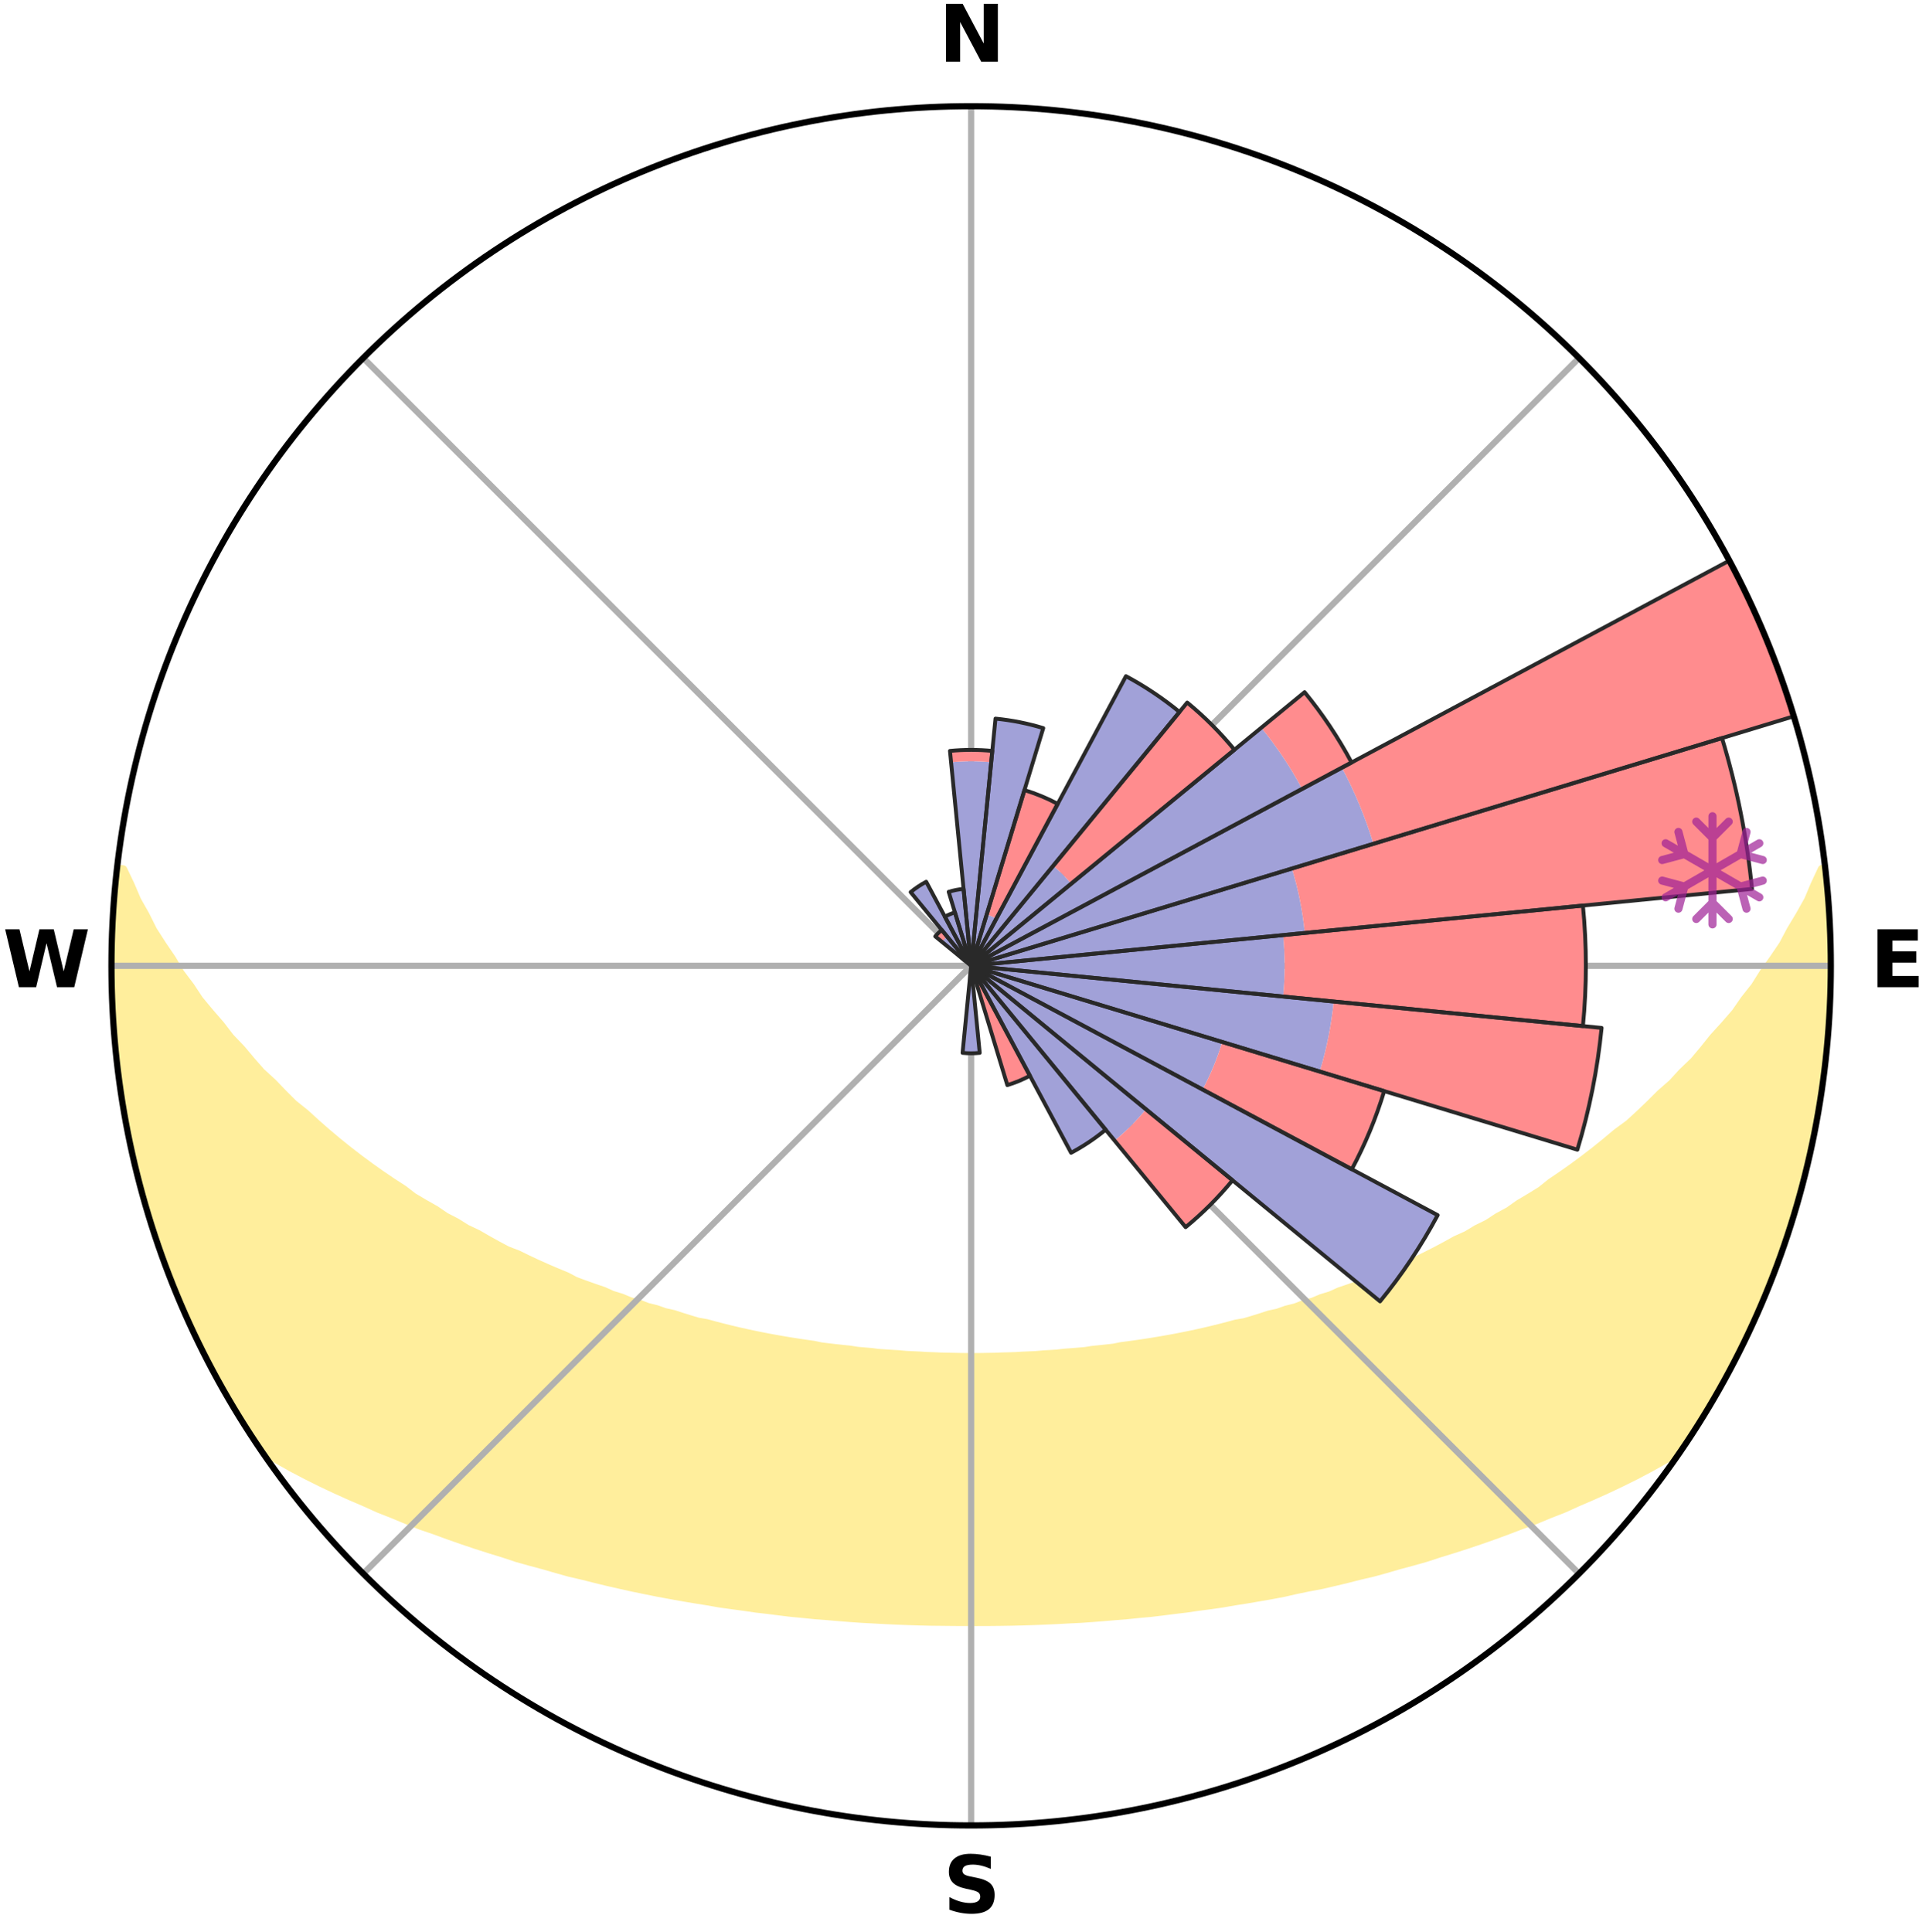 <?xml version="1.0" encoding="utf-8" standalone="no"?>
<!DOCTYPE svg PUBLIC "-//W3C//DTD SVG 1.1//EN"
  "http://www.w3.org/Graphics/SVG/1.1/DTD/svg11.dtd">
<svg xmlns:xlink="http://www.w3.org/1999/xlink" width="248.41pt" height="249.158pt" viewBox="0 0 248.41 249.158" xmlns="http://www.w3.org/2000/svg" version="1.1">
 <title>Ski Rose for Saint-Hilaire-du-Touvet</title>
 <defs>
  <style type="text/css">*{stroke-linejoin: round; stroke-linecap: butt}</style>
 </defs>
 <g id="figure_1">
  <g id="patch_1">
   <path d="M 0 249.158 
L 248.41 249.158 
L 248.41 0 
L 0 0 
z
" style="fill: #ffffff"/>
  </g>
  <g id="axes_1">
   <g id="patch_2">
    <path d="M 236.135 124.579 
C 236.135 110.018 233.267 95.599 227.695 82.147 
C 222.122 68.695 213.955 56.471 203.659 46.175 
C 193.363 35.879 181.139 27.711 167.687 22.139 
C 154.235 16.567 139.815 13.699 125.255 13.699 
C 110.694 13.699 96.275 16.567 82.823 22.139 
C 69.371 27.711 57.147 35.879 46.851 46.175 
C 36.555 56.471 28.387 68.695 22.815 82.147 
C 17.243 95.599 14.375 110.018 14.375 124.579 
C 14.375 139.14 17.243 153.559 22.815 167.011 
C 28.387 180.463 36.555 192.687 46.851 202.983 
C 57.147 213.279 69.371 221.447 82.823 227.019 
C 96.275 232.591 110.694 235.459 125.255 235.459 
C 139.815 235.459 154.235 232.591 167.687 227.019 
C 181.139 221.447 193.363 213.279 203.659 202.983 
C 213.955 192.687 222.122 180.463 227.695 167.011 
C 233.267 153.559 236.135 139.14 236.135 124.579 
M 125.255 124.579 
C 125.255 124.579 125.255 124.579 125.255 124.579 
C 125.255 124.579 125.255 124.579 125.255 124.579 
C 125.255 124.579 125.255 124.579 125.255 124.579 
C 125.255 124.579 125.255 124.579 125.255 124.579 
C 125.255 124.579 125.255 124.579 125.255 124.579 
C 125.255 124.579 125.255 124.579 125.255 124.579 
C 125.255 124.579 125.255 124.579 125.255 124.579 
C 125.255 124.579 125.255 124.579 125.255 124.579 
C 125.255 124.579 125.255 124.579 125.255 124.579 
C 125.255 124.579 125.255 124.579 125.255 124.579 
C 125.255 124.579 125.255 124.579 125.255 124.579 
C 125.255 124.579 125.255 124.579 125.255 124.579 
C 125.255 124.579 125.255 124.579 125.255 124.579 
C 125.255 124.579 125.255 124.579 125.255 124.579 
C 125.255 124.579 125.255 124.579 125.255 124.579 
C 125.255 124.579 125.255 124.579 125.255 124.579 
z
" style="fill: #ffffff"/>
   </g>
   <g id="PolyCollection_1">
    <defs>
     <path id="m4cad05fdf5" d="M 235.339 -137.122 
L 234.97 -137.08 
L 234.023 -135.052 
L 233.19 -133.074 
L 232.091 -131.113 
L 230.935 -129.193 
L 229.944 -127.32 
L 228.7 -125.482 
L 227.419 -123.687 
L 226.317 -121.933 
L 224.969 -120.225 
L 223.807 -118.551 
L 222.402 -116.933 
L 220.972 -115.363 
L 219.731 -113.815 
L 218.468 -112.307 
L 216.971 -110.872 
L 215.666 -109.449 
L 214.134 -108.106 
L 212.795 -106.769 
L 211.439 -105.472 
L 210.069 -104.217 
L 208.483 -103.055 
L 207.09 -101.884 
L 205.686 -100.754 
L 204.273 -99.665 
L 202.852 -98.615 
L 201.424 -97.606 
L 199.992 -96.636 
L 198.742 -95.632 
L 197.3 -94.737 
L 195.857 -93.88 
L 194.592 -92.98 
L 193.146 -92.197 
L 191.876 -91.363 
L 190.432 -90.65 
L 189.16 -89.882 
L 187.722 -89.237 
L 186.452 -88.531 
L 185.182 -87.855 
L 183.914 -87.209 
L 182.649 -86.591 
L 181.24 -86.102 
L 179.985 -85.54 
L 178.874 -84.903 
L 177.626 -84.393 
L 176.384 -83.909 
L 175.149 -83.45 
L 173.921 -83.014 
L 172.701 -82.602 
L 171.607 -82.105 
L 170.401 -81.737 
L 169.315 -81.281 
L 168.125 -80.954 
L 167.048 -80.539 
L 165.875 -80.25 
L 164.809 -79.871 
L 163.656 -79.618 
L 162.601 -79.274 
L 161.552 -78.948 
L 160.507 -78.637 
L 159.392 -78.446 
L 158.361 -78.166 
L 157.337 -77.9 
L 156.318 -77.648 
L 155.305 -77.41 
L 154.298 -77.185 
L 153.297 -76.973 
L 152.303 -76.772 
L 151.315 -76.583 
L 150.333 -76.405 
L 149.357 -76.237 
L 148.388 -76.079 
L 147.425 -75.93 
L 146.469 -75.791 
L 145.518 -75.659 
L 144.573 -75.536 
L 143.661 -75.35 
L 142.725 -75.244 
L 141.795 -75.145 
L 140.871 -75.052 
L 139.968 -74.907 
L 139.052 -74.829 
L 138.14 -74.756 
L 137.233 -74.688 
L 136.339 -74.58 
L 135.439 -74.525 
L 134.541 -74.473 
L 133.653 -74.391 
L 132.762 -74.35 
L 131.872 -74.313 
L 130.988 -74.256 
L 130.103 -74.229 
L 129.219 -74.205 
L 128.338 -74.171 
L 127.456 -74.156 
L 126.576 -74.139 
L 125.695 -74.134 
L 124.815 -74.134 
L 123.934 -74.142 
L 123.054 -74.161 
L 122.172 -74.178 
L 121.29 -74.198 
L 120.408 -74.24 
L 119.523 -74.269 
L 118.639 -74.328 
L 117.751 -74.367 
L 116.859 -74.41 
L 115.972 -74.494 
L 115.076 -74.547 
L 114.176 -74.605 
L 113.272 -74.667 
L 112.377 -74.785 
L 111.466 -74.86 
L 110.551 -74.94 
L 109.65 -75.086 
L 108.726 -75.181 
L 107.798 -75.282 
L 106.864 -75.39 
L 105.924 -75.504 
L 105.009 -75.702 
L 104.06 -75.835 
L 103.105 -75.976 
L 102.144 -76.126 
L 101.177 -76.285 
L 100.203 -76.455 
L 99.223 -76.634 
L 98.237 -76.825 
L 97.244 -77.026 
L 96.245 -77.24 
L 95.241 -77.466 
L 94.23 -77.705 
L 93.213 -77.958 
L 92.19 -78.224 
L 91.162 -78.505 
L 90.049 -78.698 
L 89.006 -79.008 
L 87.959 -79.335 
L 86.907 -79.679 
L 85.756 -79.934 
L 84.692 -80.312 
L 83.522 -80.602 
L 82.447 -81.018 
L 81.26 -81.345 
L 80.175 -81.8 
L 78.972 -82.169 
L 77.88 -82.666 
L 76.663 -83.078 
L 75.438 -83.513 
L 74.205 -83.973 
L 73.101 -84.56 
L 71.859 -85.068 
L 70.612 -85.603 
L 69.36 -86.163 
L 68.103 -86.751 
L 66.844 -87.367 
L 65.425 -87.915 
L 64.158 -88.59 
L 62.89 -89.295 
L 61.622 -90.029 
L 60.186 -90.706 
L 58.918 -91.504 
L 57.477 -92.251 
L 56.212 -93.115 
L 54.771 -93.932 
L 53.331 -94.787 
L 52.078 -95.754 
L 50.644 -96.683 
L 49.214 -97.652 
L 47.79 -98.66 
L 46.371 -99.707 
L 44.961 -100.795 
L 43.56 -101.923 
L 42.169 -103.092 
L 40.79 -104.301 
L 39.424 -105.551 
L 37.865 -106.799 
L 36.528 -108.135 
L 35.208 -109.51 
L 33.696 -110.896 
L 32.414 -112.356 
L 31.154 -113.858 
L 29.703 -115.378 
L 28.489 -116.963 
L 27.088 -118.575 
L 25.713 -120.233 
L 24.582 -121.943 
L 23.268 -123.689 
L 22.202 -125.478 
L 20.958 -127.31 
L 19.756 -129.185 
L 18.808 -131.09 
L 17.704 -133.044 
L 16.863 -135.016 
L 15.9 -137.038 
L 15.106 -137.129 
L 15.106 -137.129 
L 14.982 -135.197 
L 14.76 -133.275 
L 14.702 -131.341 
L 14.492 -129.415 
L 14.499 -127.479 
L 14.41 -125.546 
L 14.482 -123.612 
L 14.459 -121.678 
L 14.537 -119.745 
L 14.703 -117.817 
L 14.777 -115.884 
L 15.006 -113.963 
L 15.146 -112.034 
L 15.371 -110.113 
L 15.689 -108.204 
L 15.925 -106.283 
L 16.234 -104.373 
L 16.711 -102.496 
L 17.043 -100.589 
L 17.439 -98.695 
L 17.936 -96.825 
L 18.462 -94.963 
L 19.018 -93.11 
L 19.51 -91.238 
L 20.126 -89.404 
L 20.773 -87.58 
L 21.45 -85.768 
L 22.156 -83.967 
L 22.821 -82.149 
L 23.589 -80.374 
L 24.39 -78.612 
L 25.223 -76.866 
L 26.025 -75.105 
L 26.928 -73.393 
L 27.849 -71.692 
L 28.79 -70.002 
L 29.748 -68.321 
L 30.716 -66.645 
L 31.764 -65.019 
L 32.801 -63.385 
L 34.036 -61.886 
L 35.845 -60.804 
L 37.677 -59.775 
L 39.532 -58.802 
L 41.394 -57.873 
L 43.265 -56.992 
L 45.133 -56.148 
L 47.002 -55.347 
L 48.808 -54.529 
L 50.666 -53.797 
L 52.465 -53.049 
L 54.259 -52.333 
L 56.1 -51.706 
L 57.881 -51.053 
L 59.654 -50.431 
L 61.42 -49.838 
L 63.178 -49.274 
L 64.927 -48.737 
L 66.625 -48.171 
L 68.357 -47.686 
L 70.079 -47.225 
L 71.757 -46.74 
L 73.425 -46.273 
L 75.119 -45.882 
L 76.774 -45.465 
L 78.418 -45.065 
L 80.057 -44.691 
L 81.684 -44.332 
L 83.307 -43.998 
L 84.918 -43.676 
L 86.524 -43.379 
L 88.119 -43.092 
L 89.709 -42.828 
L 91.287 -42.574 
L 92.844 -42.3 
L 94.411 -42.084 
L 95.967 -41.874 
L 97.506 -41.648 
L 99.052 -41.473 
L 100.579 -41.276 
L 102.102 -41.094 
L 103.627 -40.95 
L 105.14 -40.795 
L 106.655 -40.681 
L 108.159 -40.551 
L 109.659 -40.433 
L 111.156 -40.329 
L 112.652 -40.25 
L 114.142 -40.168 
L 115.629 -40.097 
L 117.115 -40.039 
L 118.598 -39.992 
L 120.079 -39.956 
L 121.559 -39.941 
L 123.038 -39.925 
L 124.516 -39.918 
L 125.994 -39.917 
L 127.472 -39.921 
L 128.95 -39.936 
L 130.43 -39.959 
L 131.912 -39.995 
L 133.395 -40.042 
L 134.88 -40.101 
L 136.367 -40.171 
L 137.858 -40.253 
L 139.354 -40.324 
L 140.851 -40.429 
L 142.352 -40.546 
L 143.856 -40.676 
L 145.369 -40.797 
L 146.882 -40.953 
L 148.409 -41.089 
L 149.932 -41.271 
L 151.46 -41.467 
L 153.003 -41.65 
L 154.542 -41.876 
L 156.101 -42.078 
L 157.665 -42.302 
L 159.222 -42.576 
L 160.803 -42.823 
L 162.39 -43.094 
L 163.988 -43.373 
L 165.591 -43.677 
L 167.18 -44.041 
L 168.802 -44.375 
L 170.456 -44.686 
L 172.092 -45.066 
L 173.739 -45.46 
L 175.39 -45.883 
L 177.084 -46.274 
L 178.756 -46.734 
L 180.431 -47.225 
L 182.153 -47.686 
L 183.885 -48.171 
L 185.587 -48.731 
L 187.336 -49.269 
L 189.094 -49.833 
L 190.86 -50.426 
L 192.633 -51.048 
L 194.414 -51.701 
L 196.201 -52.384 
L 198.045 -53.048 
L 199.844 -53.797 
L 201.707 -54.524 
L 203.512 -55.343 
L 205.378 -56.148 
L 207.25 -56.987 
L 209.116 -57.873 
L 210.983 -58.798 
L 212.833 -59.775 
L 214.67 -60.8 
L 216.474 -61.886 
L 217.708 -63.385 
L 218.765 -65.006 
L 219.75 -66.673 
L 220.77 -68.316 
L 221.715 -70.005 
L 222.681 -71.681 
L 223.53 -73.42 
L 224.42 -75.137 
L 225.258 -76.88 
L 226.047 -78.646 
L 226.907 -80.379 
L 227.585 -82.193 
L 228.371 -83.961 
L 229.11 -85.749 
L 229.729 -87.583 
L 230.365 -89.41 
L 230.955 -91.252 
L 231.499 -93.108 
L 232.102 -94.948 
L 232.561 -96.828 
L 233.032 -98.704 
L 233.396 -100.605 
L 233.894 -102.476 
L 234.172 -104.393 
L 234.587 -106.283 
L 234.781 -108.21 
L 235.083 -110.12 
L 235.381 -112.032 
L 235.613 -113.953 
L 235.678 -115.889 
L 235.861 -117.814 
L 235.985 -119.744 
L 236.096 -121.677 
L 235.986 -123.613 
L 236.026 -125.546 
L 236.012 -127.479 
L 235.984 -129.414 
L 235.922 -131.348 
L 235.644 -133.267 
L 235.519 -135.196 
L 235.339 -137.122 
z
" style="stroke: #ffee9c"/>
    </defs>
    <g clip-path="url(#pac11ecb164)">
     <use xlink:href="#m4cad05fdf5" x="0" y="249.158" style="fill: #ffee9c; stroke: #ffee9c"/>
    </g>
   </g>
   <g id="matplotlib.axis_1">
    <g id="xtick_1">
     <g id="line2d_1">
      <path d="M 125.255 124.579 
L 125.255 13.699 
" clip-path="url(#pac11ecb164)" style="fill: none; stroke: #b0b0b0; stroke-width: 0.8; stroke-linecap: square"/>
     </g>
     <g id="text_1">
      <!-- N -->
      <g transform="translate(121.07 7.958) scale(0.1 -0.1)">
       <defs>
        <path id="DejaVuSans-Bold-4e" d="M 588 4666 
L 1931 4666 
L 3628 1466 
L 3628 4666 
L 4769 4666 
L 4769 0 
L 3425 0 
L 1728 3200 
L 1728 0 
L 588 0 
L 588 4666 
z
" transform="scale(0.016)"/>
       </defs>
       <use xlink:href="#DejaVuSans-Bold-4e"/>
      </g>
     </g>
    </g>
    <g id="xtick_2">
     <g id="line2d_2">
      <path d="M 125.255 124.579 
L 203.659 46.175 
" clip-path="url(#pac11ecb164)" style="fill: none; stroke: #b0b0b0; stroke-width: 0.8; stroke-linecap: square"/>
     </g>
    </g>
    <g id="xtick_3">
     <g id="line2d_3">
      <path d="M 125.255 124.579 
L 236.135 124.579 
" clip-path="url(#pac11ecb164)" style="fill: none; stroke: #b0b0b0; stroke-width: 0.8; stroke-linecap: square"/>
     </g>
     <g id="text_2">
      <!-- E -->
      <g transform="translate(241.219 127.338) scale(0.1 -0.1)">
       <defs>
        <path id="DejaVuSans-Bold-45" d="M 588 4666 
L 3834 4666 
L 3834 3756 
L 1791 3756 
L 1791 2888 
L 3713 2888 
L 3713 1978 
L 1791 1978 
L 1791 909 
L 3903 909 
L 3903 0 
L 588 0 
L 588 4666 
z
" transform="scale(0.016)"/>
       </defs>
       <use xlink:href="#DejaVuSans-Bold-45"/>
      </g>
     </g>
    </g>
    <g id="xtick_4">
     <g id="line2d_4">
      <path d="M 125.255 124.579 
L 203.659 202.983 
" clip-path="url(#pac11ecb164)" style="fill: none; stroke: #b0b0b0; stroke-width: 0.8; stroke-linecap: square"/>
     </g>
    </g>
    <g id="xtick_5">
     <g id="line2d_5">
      <path d="M 125.255 124.579 
L 125.255 235.459 
" clip-path="url(#pac11ecb164)" style="fill: none; stroke: #b0b0b0; stroke-width: 0.8; stroke-linecap: square"/>
     </g>
     <g id="text_3">
      <!-- S -->
      <g transform="translate(121.654 246.718) scale(0.1 -0.1)">
       <defs>
        <path id="DejaVuSans-Bold-53" d="M 3834 4519 
L 3834 3531 
Q 3450 3703 3084 3790 
Q 2719 3878 2394 3878 
Q 1963 3878 1756 3759 
Q 1550 3641 1550 3391 
Q 1550 3203 1689 3098 
Q 1828 2994 2194 2919 
L 2706 2816 
Q 3484 2659 3812 2340 
Q 4141 2022 4141 1434 
Q 4141 663 3683 286 
Q 3225 -91 2284 -91 
Q 1841 -91 1394 -6 
Q 947 78 500 244 
L 500 1259 
Q 947 1022 1364 901 
Q 1781 781 2169 781 
Q 2563 781 2772 912 
Q 2981 1044 2981 1288 
Q 2981 1506 2839 1625 
Q 2697 1744 2272 1838 
L 1806 1941 
Q 1106 2091 782 2419 
Q 459 2747 459 3303 
Q 459 4000 909 4375 
Q 1359 4750 2203 4750 
Q 2588 4750 2994 4692 
Q 3400 4634 3834 4519 
z
" transform="scale(0.016)"/>
       </defs>
       <use xlink:href="#DejaVuSans-Bold-53"/>
      </g>
     </g>
    </g>
    <g id="xtick_6">
     <g id="line2d_6">
      <path d="M 125.255 124.579 
L 46.851 202.983 
" clip-path="url(#pac11ecb164)" style="fill: none; stroke: #b0b0b0; stroke-width: 0.8; stroke-linecap: square"/>
     </g>
    </g>
    <g id="xtick_7">
     <g id="line2d_7">
      <path d="M 125.255 124.579 
L 14.375 124.579 
" clip-path="url(#pac11ecb164)" style="fill: none; stroke: #b0b0b0; stroke-width: 0.8; stroke-linecap: square"/>
     </g>
     <g id="text_4">
      <!-- W -->
      <g transform="translate(0.36 127.338) scale(0.1 -0.1)">
       <defs>
        <path id="DejaVuSans-Bold-57" d="M 191 4666 
L 1344 4666 
L 2150 1275 
L 2950 4666 
L 4109 4666 
L 4909 1275 
L 5716 4666 
L 6859 4666 
L 5759 0 
L 4372 0 
L 3525 3547 
L 2688 0 
L 1300 0 
L 191 4666 
z
" transform="scale(0.016)"/>
       </defs>
       <use xlink:href="#DejaVuSans-Bold-57"/>
      </g>
     </g>
    </g>
    <g id="xtick_8">
     <g id="line2d_8">
      <path d="M 125.255 124.579 
L 46.851 46.175 
" clip-path="url(#pac11ecb164)" style="fill: none; stroke: #b0b0b0; stroke-width: 0.8; stroke-linecap: square"/>
     </g>
    </g>
   </g>
   <g id="matplotlib.axis_2"/>
   <g id="patch_3">
    <path d="M 125.255 124.579 
C 125.255 124.579 125.255 124.579 125.255 124.579 
C 125.255 124.579 125.255 124.579 125.255 124.579 
L 125.255 124.579 
C 125.255 124.579 125.255 124.579 125.255 124.579 
C 125.255 124.579 125.255 124.579 125.255 124.579 
z
" clip-path="url(#pac11ecb164)" style="fill: #d9d9d9"/>
   </g>
   <g id="patch_4">
    <path d="M 125.255 124.579 
C 125.255 124.579 125.255 124.579 125.255 124.579 
C 125.255 124.579 125.255 124.579 125.255 124.579 
L 125.255 124.579 
C 125.255 124.579 125.255 124.579 125.255 124.579 
C 125.255 124.579 125.255 124.579 125.255 124.579 
z
" clip-path="url(#pac11ecb164)" style="fill: #d9d9d9"/>
   </g>
   <g id="patch_5">
    <path d="M 125.255 124.579 
C 125.255 124.579 125.255 124.579 125.255 124.579 
C 125.255 124.579 125.255 124.579 125.255 124.579 
L 125.255 124.579 
C 125.255 124.579 125.255 124.579 125.255 124.579 
C 125.255 124.579 125.255 124.579 125.255 124.579 
z
" clip-path="url(#pac11ecb164)" style="fill: #d9d9d9"/>
   </g>
   <g id="patch_6">
    <path d="M 125.255 124.579 
C 125.255 124.579 125.255 124.579 125.255 124.579 
C 125.255 124.579 125.255 124.579 125.255 124.579 
L 125.255 124.579 
C 125.255 124.579 125.255 124.579 125.255 124.579 
C 125.255 124.579 125.255 124.579 125.255 124.579 
z
" clip-path="url(#pac11ecb164)" style="fill: #d9d9d9"/>
   </g>
   <g id="patch_7">
    <path d="M 125.255 124.579 
C 125.255 124.579 125.255 124.579 125.255 124.579 
C 125.255 124.579 125.255 124.579 125.255 124.579 
L 125.255 124.579 
C 125.255 124.579 125.255 124.579 125.255 124.579 
C 125.255 124.579 125.255 124.579 125.255 124.579 
z
" clip-path="url(#pac11ecb164)" style="fill: #d9d9d9"/>
   </g>
   <g id="patch_8">
    <path d="M 125.255 124.579 
C 125.255 124.579 125.255 124.579 125.255 124.579 
C 125.255 124.579 125.255 124.579 125.255 124.579 
L 125.255 124.579 
C 125.255 124.579 125.255 124.579 125.255 124.579 
C 125.255 124.579 125.255 124.579 125.255 124.579 
z
" clip-path="url(#pac11ecb164)" style="fill: #d9d9d9"/>
   </g>
   <g id="patch_9">
    <path d="M 125.255 124.579 
C 125.255 124.579 125.255 124.579 125.255 124.579 
C 125.255 124.579 125.255 124.579 125.255 124.579 
L 125.255 124.579 
C 125.255 124.579 125.255 124.579 125.255 124.579 
C 125.255 124.579 125.255 124.579 125.255 124.579 
z
" clip-path="url(#pac11ecb164)" style="fill: #d9d9d9"/>
   </g>
   <g id="patch_10">
    <path d="M 125.255 124.579 
C 125.255 124.579 125.255 124.579 125.255 124.579 
C 125.255 124.579 125.255 124.579 125.255 124.579 
L 125.255 124.579 
C 125.255 124.579 125.255 124.579 125.255 124.579 
C 125.255 124.579 125.255 124.579 125.255 124.579 
z
" clip-path="url(#pac11ecb164)" style="fill: #d9d9d9"/>
   </g>
   <g id="patch_11">
    <path d="M 125.255 124.579 
C 125.255 124.579 125.255 124.579 125.255 124.579 
C 125.255 124.579 125.255 124.579 125.255 124.579 
L 125.255 124.579 
C 125.255 124.579 125.255 124.579 125.255 124.579 
C 125.255 124.579 125.255 124.579 125.255 124.579 
z
" clip-path="url(#pac11ecb164)" style="fill: #d9d9d9"/>
   </g>
   <g id="patch_12">
    <path d="M 125.255 124.579 
C 125.255 124.579 125.255 124.579 125.255 124.579 
C 125.255 124.579 125.255 124.579 125.255 124.579 
L 125.255 124.579 
C 125.255 124.579 125.255 124.579 125.255 124.579 
C 125.255 124.579 125.255 124.579 125.255 124.579 
z
" clip-path="url(#pac11ecb164)" style="fill: #d9d9d9"/>
   </g>
   <g id="patch_13">
    <path d="M 125.255 124.579 
C 125.255 124.579 125.255 124.579 125.255 124.579 
C 125.255 124.579 125.255 124.579 125.255 124.579 
L 125.255 124.579 
C 125.255 124.579 125.255 124.579 125.255 124.579 
C 125.255 124.579 125.255 124.579 125.255 124.579 
z
" clip-path="url(#pac11ecb164)" style="fill: #d9d9d9"/>
   </g>
   <g id="patch_14">
    <path d="M 125.255 124.579 
C 125.255 124.579 125.255 124.579 125.255 124.579 
C 125.255 124.579 125.255 124.579 125.255 124.579 
L 125.255 124.579 
C 125.255 124.579 125.255 124.579 125.255 124.579 
C 125.255 124.579 125.255 124.579 125.255 124.579 
z
" clip-path="url(#pac11ecb164)" style="fill: #d9d9d9"/>
   </g>
   <g id="patch_15">
    <path d="M 125.255 124.579 
C 125.255 124.579 125.255 124.579 125.255 124.579 
C 125.255 124.579 125.255 124.579 125.255 124.579 
L 125.255 124.579 
C 125.255 124.579 125.255 124.579 125.255 124.579 
C 125.255 124.579 125.255 124.579 125.255 124.579 
z
" clip-path="url(#pac11ecb164)" style="fill: #d9d9d9"/>
   </g>
   <g id="patch_16">
    <path d="M 125.255 124.579 
C 125.255 124.579 125.255 124.579 125.255 124.579 
C 125.255 124.579 125.255 124.579 125.255 124.579 
L 125.255 124.579 
C 125.255 124.579 125.255 124.579 125.255 124.579 
C 125.255 124.579 125.255 124.579 125.255 124.579 
z
" clip-path="url(#pac11ecb164)" style="fill: #d9d9d9"/>
   </g>
   <g id="patch_17">
    <path d="M 125.255 124.579 
C 125.255 124.579 125.255 124.579 125.255 124.579 
C 125.255 124.579 125.255 124.579 125.255 124.579 
L 125.255 124.579 
C 125.255 124.579 125.255 124.579 125.255 124.579 
C 125.255 124.579 125.255 124.579 125.255 124.579 
z
" clip-path="url(#pac11ecb164)" style="fill: #d9d9d9"/>
   </g>
   <g id="patch_18">
    <path d="M 125.255 124.579 
C 125.255 124.579 125.255 124.579 125.255 124.579 
C 125.255 124.579 125.255 124.579 125.255 124.579 
L 125.255 124.579 
C 125.255 124.579 125.255 124.579 125.255 124.579 
C 125.255 124.579 125.255 124.579 125.255 124.579 
z
" clip-path="url(#pac11ecb164)" style="fill: #d9d9d9"/>
   </g>
   <g id="patch_19">
    <path d="M 125.255 124.579 
C 125.255 124.579 125.255 124.579 125.255 124.579 
C 125.255 124.579 125.255 124.579 125.255 124.579 
L 125.255 124.579 
C 125.255 124.579 125.255 124.579 125.255 124.579 
C 125.255 124.579 125.255 124.579 125.255 124.579 
z
" clip-path="url(#pac11ecb164)" style="fill: #d9d9d9"/>
   </g>
   <g id="patch_20">
    <path d="M 125.255 124.579 
C 125.255 124.579 125.255 124.579 125.255 124.579 
C 125.255 124.579 125.255 124.579 125.255 124.579 
L 125.255 124.579 
C 125.255 124.579 125.255 124.579 125.255 124.579 
C 125.255 124.579 125.255 124.579 125.255 124.579 
z
" clip-path="url(#pac11ecb164)" style="fill: #d9d9d9"/>
   </g>
   <g id="patch_21">
    <path d="M 125.255 124.579 
C 125.255 124.579 125.255 124.579 125.255 124.579 
C 125.255 124.579 125.255 124.579 125.255 124.579 
L 125.255 124.579 
C 125.255 124.579 125.255 124.579 125.255 124.579 
C 125.255 124.579 125.255 124.579 125.255 124.579 
z
" clip-path="url(#pac11ecb164)" style="fill: #d9d9d9"/>
   </g>
   <g id="patch_22">
    <path d="M 125.255 124.579 
C 125.255 124.579 125.255 124.579 125.255 124.579 
C 125.255 124.579 125.255 124.579 125.255 124.579 
L 125.255 124.579 
C 125.255 124.579 125.255 124.579 125.255 124.579 
C 125.255 124.579 125.255 124.579 125.255 124.579 
z
" clip-path="url(#pac11ecb164)" style="fill: #d9d9d9"/>
   </g>
   <g id="patch_23">
    <path d="M 125.255 124.579 
C 125.255 124.579 125.255 124.579 125.255 124.579 
C 125.255 124.579 125.255 124.579 125.255 124.579 
L 125.255 124.579 
C 125.255 124.579 125.255 124.579 125.255 124.579 
C 125.255 124.579 125.255 124.579 125.255 124.579 
z
" clip-path="url(#pac11ecb164)" style="fill: #d9d9d9"/>
   </g>
   <g id="patch_24">
    <path d="M 125.255 124.579 
C 125.255 124.579 125.255 124.579 125.255 124.579 
C 125.255 124.579 125.255 124.579 125.255 124.579 
L 125.255 124.579 
C 125.255 124.579 125.255 124.579 125.255 124.579 
C 125.255 124.579 125.255 124.579 125.255 124.579 
z
" clip-path="url(#pac11ecb164)" style="fill: #d9d9d9"/>
   </g>
   <g id="patch_25">
    <path d="M 125.255 124.579 
C 125.255 124.579 125.255 124.579 125.255 124.579 
C 125.255 124.579 125.255 124.579 125.255 124.579 
L 125.255 124.579 
C 125.255 124.579 125.255 124.579 125.255 124.579 
C 125.255 124.579 125.255 124.579 125.255 124.579 
z
" clip-path="url(#pac11ecb164)" style="fill: #d9d9d9"/>
   </g>
   <g id="patch_26">
    <path d="M 125.255 124.579 
C 125.255 124.579 125.255 124.579 125.255 124.579 
C 125.255 124.579 125.255 124.579 125.255 124.579 
L 125.255 124.579 
C 125.255 124.579 125.255 124.579 125.255 124.579 
C 125.255 124.579 125.255 124.579 125.255 124.579 
z
" clip-path="url(#pac11ecb164)" style="fill: #d9d9d9"/>
   </g>
   <g id="patch_27">
    <path d="M 125.255 124.579 
C 125.255 124.579 125.255 124.579 125.255 124.579 
C 125.255 124.579 125.255 124.579 125.255 124.579 
L 125.255 124.579 
C 125.255 124.579 125.255 124.579 125.255 124.579 
C 125.255 124.579 125.255 124.579 125.255 124.579 
z
" clip-path="url(#pac11ecb164)" style="fill: #d9d9d9"/>
   </g>
   <g id="patch_28">
    <path d="M 125.255 124.579 
C 125.255 124.579 125.255 124.579 125.255 124.579 
C 125.255 124.579 125.255 124.579 125.255 124.579 
L 125.255 124.579 
C 125.255 124.579 125.255 124.579 125.255 124.579 
C 125.255 124.579 125.255 124.579 125.255 124.579 
z
" clip-path="url(#pac11ecb164)" style="fill: #d9d9d9"/>
   </g>
   <g id="patch_29">
    <path d="M 125.255 124.579 
C 125.255 124.579 125.255 124.579 125.255 124.579 
C 125.255 124.579 125.255 124.579 125.255 124.579 
L 125.255 124.579 
C 125.255 124.579 125.255 124.579 125.255 124.579 
C 125.255 124.579 125.255 124.579 125.255 124.579 
z
" clip-path="url(#pac11ecb164)" style="fill: #d9d9d9"/>
   </g>
   <g id="patch_30">
    <path d="M 125.255 124.579 
C 125.255 124.579 125.255 124.579 125.255 124.579 
C 125.255 124.579 125.255 124.579 125.255 124.579 
L 125.255 124.579 
C 125.255 124.579 125.255 124.579 125.255 124.579 
C 125.255 124.579 125.255 124.579 125.255 124.579 
z
" clip-path="url(#pac11ecb164)" style="fill: #d9d9d9"/>
   </g>
   <g id="patch_31">
    <path d="M 125.255 124.579 
C 125.255 124.579 125.255 124.579 125.255 124.579 
C 125.255 124.579 125.255 124.579 125.255 124.579 
L 125.255 124.579 
C 125.255 124.579 125.255 124.579 125.255 124.579 
C 125.255 124.579 125.255 124.579 125.255 124.579 
z
" clip-path="url(#pac11ecb164)" style="fill: #d9d9d9"/>
   </g>
   <g id="patch_32">
    <path d="M 125.255 124.579 
C 125.255 124.579 125.255 124.579 125.255 124.579 
C 125.255 124.579 125.255 124.579 125.255 124.579 
L 125.255 124.579 
C 125.255 124.579 125.255 124.579 125.255 124.579 
C 125.255 124.579 125.255 124.579 125.255 124.579 
z
" clip-path="url(#pac11ecb164)" style="fill: #d9d9d9"/>
   </g>
   <g id="patch_33">
    <path d="M 125.255 124.579 
C 125.255 124.579 125.255 124.579 125.255 124.579 
C 125.255 124.579 125.255 124.579 125.255 124.579 
L 125.255 124.579 
C 125.255 124.579 125.255 124.579 125.255 124.579 
C 125.255 124.579 125.255 124.579 125.255 124.579 
z
" clip-path="url(#pac11ecb164)" style="fill: #d9d9d9"/>
   </g>
   <g id="patch_34">
    <path d="M 125.255 124.579 
C 125.255 124.579 125.255 124.579 125.255 124.579 
C 125.255 124.579 125.255 124.579 125.255 124.579 
L 125.255 124.579 
C 125.255 124.579 125.255 124.579 125.255 124.579 
C 125.255 124.579 125.255 124.579 125.255 124.579 
z
" clip-path="url(#pac11ecb164)" style="fill: #d9d9d9"/>
   </g>
   <g id="patch_35">
    <path d="M 125.255 124.579 
C 125.255 124.579 125.255 124.579 125.255 124.579 
C 125.255 124.579 125.255 124.579 125.255 124.579 
L 127.841 98.319 
C 126.982 98.234 126.119 98.192 125.255 98.192 
C 124.391 98.192 123.528 98.234 122.668 98.319 
z
" clip-path="url(#pac11ecb164)" style="fill: #a1a1d8"/>
   </g>
   <g id="patch_36">
    <path d="M 125.255 124.579 
C 125.255 124.579 125.255 124.579 125.255 124.579 
C 125.255 124.579 125.255 124.579 125.255 124.579 
L 134.555 93.919 
C 133.552 93.615 132.534 93.36 131.505 93.155 
C 130.477 92.951 129.439 92.797 128.395 92.694 
z
" clip-path="url(#pac11ecb164)" style="fill: #a1a1d8"/>
   </g>
   <g id="patch_37">
    <path d="M 125.255 124.579 
C 125.255 124.579 125.255 124.579 125.255 124.579 
C 125.255 124.579 125.255 124.579 125.255 124.579 
L 128.512 118.485 
C 128.313 118.379 128.108 118.282 127.899 118.195 
C 127.69 118.109 127.477 118.032 127.261 117.967 
z
" clip-path="url(#pac11ecb164)" style="fill: #a1a1d8"/>
   </g>
   <g id="patch_38">
    <path d="M 125.255 124.579 
C 125.255 124.579 125.255 124.579 125.255 124.579 
C 125.255 124.579 125.255 124.579 125.255 124.579 
L 152.128 91.834 
C 151.056 90.954 149.942 90.128 148.789 89.358 
C 147.636 88.587 146.446 87.874 145.223 87.22 
z
" clip-path="url(#pac11ecb164)" style="fill: #a1a1d8"/>
   </g>
   <g id="patch_39">
    <path d="M 125.255 124.579 
C 125.255 124.579 125.255 124.579 125.255 124.579 
C 125.255 124.579 125.255 124.579 125.255 124.579 
L 138.155 113.992 
C 137.809 113.57 137.442 113.165 137.056 112.778 
C 136.669 112.392 136.264 112.025 135.842 111.679 
z
" clip-path="url(#pac11ecb164)" style="fill: #a1a1d8"/>
   </g>
   <g id="patch_40">
    <path d="M 125.255 124.579 
C 125.255 124.579 125.255 124.579 125.255 124.579 
C 125.255 124.579 125.255 124.579 125.255 124.579 
L 167.948 101.759 
C 167.201 100.362 166.386 99.002 165.506 97.684 
C 164.626 96.367 163.681 95.093 162.676 93.868 
z
" clip-path="url(#pac11ecb164)" style="fill: #a1a1d8"/>
   </g>
   <g id="patch_41">
    <path d="M 125.255 124.579 
C 125.255 124.579 125.255 124.579 125.255 124.579 
C 125.255 124.579 125.255 124.579 125.255 124.579 
L 177.145 108.838 
C 176.629 107.14 176.031 105.468 175.352 103.828 
C 174.673 102.188 173.913 100.583 173.077 99.018 
z
" clip-path="url(#pac11ecb164)" style="fill: #a1a1d8"/>
   </g>
   <g id="patch_42">
    <path d="M 125.255 124.579 
C 125.255 124.579 125.255 124.579 125.255 124.579 
C 125.255 124.579 125.255 124.579 125.255 124.579 
L 168.29 120.34 
C 168.152 118.932 167.944 117.531 167.668 116.143 
C 167.391 114.754 167.047 113.381 166.636 112.026 
z
" clip-path="url(#pac11ecb164)" style="fill: #a1a1d8"/>
   </g>
   <g id="patch_43">
    <path d="M 125.255 124.579 
C 125.255 124.579 125.255 124.579 125.255 124.579 
C 125.255 124.579 125.255 124.579 125.255 124.579 
L 165.499 128.543 
C 165.628 127.225 165.693 125.903 165.693 124.579 
C 165.693 123.255 165.628 121.933 165.499 120.615 
z
" clip-path="url(#pac11ecb164)" style="fill: #a1a1d8"/>
   </g>
   <g id="patch_44">
    <path d="M 125.255 124.579 
C 125.255 124.579 125.255 124.579 125.255 124.579 
C 125.255 124.579 125.255 124.579 125.255 124.579 
L 170.223 138.22 
C 170.67 136.748 171.043 135.255 171.344 133.747 
C 171.644 132.238 171.869 130.716 172.02 129.185 
z
" clip-path="url(#pac11ecb164)" style="fill: #a1a1d8"/>
   </g>
   <g id="patch_45">
    <path d="M 125.255 124.579 
C 125.255 124.579 125.255 124.579 125.255 124.579 
C 125.255 124.579 125.255 124.579 125.255 124.579 
L 155.109 140.536 
C 155.631 139.559 156.105 138.557 156.529 137.533 
C 156.953 136.51 157.327 135.466 157.648 134.405 
z
" clip-path="url(#pac11ecb164)" style="fill: #a1a1d8"/>
   </g>
   <g id="patch_46">
    <path d="M 125.255 124.579 
C 125.255 124.579 125.255 124.579 125.255 124.579 
C 125.255 124.579 125.255 124.579 125.255 124.579 
L 177.996 167.863 
C 179.413 166.137 180.744 164.342 181.985 162.485 
C 183.226 160.628 184.374 158.711 185.427 156.742 
z
" clip-path="url(#pac11ecb164)" style="fill: #a1a1d8"/>
   </g>
   <g id="patch_47">
    <path d="M 125.255 124.579 
C 125.255 124.579 125.255 124.579 125.255 124.579 
C 125.255 124.579 125.255 124.579 125.255 124.579 
L 143.766 147.135 
C 144.505 146.529 145.213 145.888 145.888 145.212 
C 146.563 144.537 147.205 143.829 147.811 143.09 
z
" clip-path="url(#pac11ecb164)" style="fill: #a1a1d8"/>
   </g>
   <g id="patch_48">
    <path d="M 125.255 124.579 
C 125.255 124.579 125.255 124.579 125.255 124.579 
C 125.255 124.579 125.255 124.579 125.255 124.579 
L 138.147 148.699 
C 138.937 148.277 139.705 147.817 140.45 147.32 
C 141.194 146.822 141.913 146.289 142.605 145.721 
z
" clip-path="url(#pac11ecb164)" style="fill: #a1a1d8"/>
   </g>
   <g id="patch_49">
    <path d="M 125.255 124.579 
C 125.255 124.579 125.255 124.579 125.255 124.579 
C 125.255 124.579 125.255 124.579 125.255 124.579 
L 125.255 124.579 
C 125.255 124.579 125.255 124.579 125.255 124.579 
C 125.255 124.579 125.255 124.579 125.255 124.579 
z
" clip-path="url(#pac11ecb164)" style="fill: #a1a1d8"/>
   </g>
   <g id="patch_50">
    <path d="M 125.255 124.579 
C 125.255 124.579 125.255 124.579 125.255 124.579 
C 125.255 124.579 125.255 124.579 125.255 124.579 
L 125.255 124.579 
C 125.255 124.579 125.255 124.579 125.255 124.579 
C 125.255 124.579 125.255 124.579 125.255 124.579 
z
" clip-path="url(#pac11ecb164)" style="fill: #a1a1d8"/>
   </g>
   <g id="patch_51">
    <path d="M 125.255 124.579 
C 125.255 124.579 125.255 124.579 125.255 124.579 
C 125.255 124.579 125.255 124.579 125.255 124.579 
L 124.149 135.808 
C 124.516 135.845 124.886 135.863 125.255 135.863 
C 125.624 135.863 125.993 135.845 126.361 135.808 
z
" clip-path="url(#pac11ecb164)" style="fill: #a1a1d8"/>
   </g>
   <g id="patch_52">
    <path d="M 125.255 124.579 
C 125.255 124.579 125.255 124.579 125.255 124.579 
C 125.255 124.579 125.255 124.579 125.255 124.579 
L 125.255 124.579 
C 125.255 124.579 125.255 124.579 125.255 124.579 
C 125.255 124.579 125.255 124.579 125.255 124.579 
z
" clip-path="url(#pac11ecb164)" style="fill: #a1a1d8"/>
   </g>
   <g id="patch_53">
    <path d="M 125.255 124.579 
C 125.255 124.579 125.255 124.579 125.255 124.579 
C 125.255 124.579 125.255 124.579 125.255 124.579 
L 125.255 124.579 
C 125.255 124.579 125.255 124.579 125.255 124.579 
C 125.255 124.579 125.255 124.579 125.255 124.579 
z
" clip-path="url(#pac11ecb164)" style="fill: #a1a1d8"/>
   </g>
   <g id="patch_54">
    <path d="M 125.255 124.579 
C 125.255 124.579 125.255 124.579 125.255 124.579 
C 125.255 124.579 125.255 124.579 125.255 124.579 
L 125.255 124.579 
C 125.255 124.579 125.255 124.579 125.255 124.579 
C 125.255 124.579 125.255 124.579 125.255 124.579 
z
" clip-path="url(#pac11ecb164)" style="fill: #a1a1d8"/>
   </g>
   <g id="patch_55">
    <path d="M 125.255 124.579 
C 125.255 124.579 125.255 124.579 125.255 124.579 
C 125.255 124.579 125.255 124.579 125.255 124.579 
L 125.255 124.579 
C 125.255 124.579 125.255 124.579 125.255 124.579 
C 125.255 124.579 125.255 124.579 125.255 124.579 
z
" clip-path="url(#pac11ecb164)" style="fill: #a1a1d8"/>
   </g>
   <g id="patch_56">
    <path d="M 125.255 124.579 
C 125.255 124.579 125.255 124.579 125.255 124.579 
C 125.255 124.579 125.255 124.579 125.255 124.579 
L 125.255 124.579 
C 125.255 124.579 125.255 124.579 125.255 124.579 
C 125.255 124.579 125.255 124.579 125.255 124.579 
z
" clip-path="url(#pac11ecb164)" style="fill: #a1a1d8"/>
   </g>
   <g id="patch_57">
    <path d="M 125.255 124.579 
C 125.255 124.579 125.255 124.579 125.255 124.579 
C 125.255 124.579 125.255 124.579 125.255 124.579 
L 125.255 124.579 
C 125.255 124.579 125.255 124.579 125.255 124.579 
C 125.255 124.579 125.255 124.579 125.255 124.579 
z
" clip-path="url(#pac11ecb164)" style="fill: #a1a1d8"/>
   </g>
   <g id="patch_58">
    <path d="M 125.255 124.579 
C 125.255 124.579 125.255 124.579 125.255 124.579 
C 125.255 124.579 125.255 124.579 125.255 124.579 
L 125.255 124.579 
C 125.255 124.579 125.255 124.579 125.255 124.579 
C 125.255 124.579 125.255 124.579 125.255 124.579 
z
" clip-path="url(#pac11ecb164)" style="fill: #a1a1d8"/>
   </g>
   <g id="patch_59">
    <path d="M 125.255 124.579 
C 125.255 124.579 125.255 124.579 125.255 124.579 
C 125.255 124.579 125.255 124.579 125.255 124.579 
L 125.255 124.579 
C 125.255 124.579 125.255 124.579 125.255 124.579 
C 125.255 124.579 125.255 124.579 125.255 124.579 
z
" clip-path="url(#pac11ecb164)" style="fill: #a1a1d8"/>
   </g>
   <g id="patch_60">
    <path d="M 125.255 124.579 
C 125.255 124.579 125.255 124.579 125.255 124.579 
C 125.255 124.579 125.255 124.579 125.255 124.579 
L 125.255 124.579 
C 125.255 124.579 125.255 124.579 125.255 124.579 
C 125.255 124.579 125.255 124.579 125.255 124.579 
z
" clip-path="url(#pac11ecb164)" style="fill: #a1a1d8"/>
   </g>
   <g id="patch_61">
    <path d="M 125.255 124.579 
C 125.255 124.579 125.255 124.579 125.255 124.579 
C 125.255 124.579 125.255 124.579 125.255 124.579 
L 125.255 124.579 
C 125.255 124.579 125.255 124.579 125.255 124.579 
C 125.255 124.579 125.255 124.579 125.255 124.579 
z
" clip-path="url(#pac11ecb164)" style="fill: #a1a1d8"/>
   </g>
   <g id="patch_62">
    <path d="M 125.255 124.579 
C 125.255 124.579 125.255 124.579 125.255 124.579 
C 125.255 124.579 125.255 124.579 125.255 124.579 
L 125.255 124.579 
C 125.255 124.579 125.255 124.579 125.255 124.579 
C 125.255 124.579 125.255 124.579 125.255 124.579 
z
" clip-path="url(#pac11ecb164)" style="fill: #a1a1d8"/>
   </g>
   <g id="patch_63">
    <path d="M 125.255 124.579 
C 125.255 124.579 125.255 124.579 125.255 124.579 
C 125.255 124.579 125.255 124.579 125.255 124.579 
L 122.155 120.802 
C 122.032 120.904 121.913 121.011 121.8 121.124 
C 121.687 121.237 121.579 121.356 121.478 121.479 
z
" clip-path="url(#pac11ecb164)" style="fill: #a1a1d8"/>
   </g>
   <g id="patch_64">
    <path d="M 125.255 124.579 
C 125.255 124.579 125.255 124.579 125.255 124.579 
C 125.255 124.579 125.255 124.579 125.255 124.579 
L 119.459 113.735 
C 119.104 113.925 118.758 114.132 118.424 114.355 
C 118.089 114.579 117.765 114.819 117.454 115.074 
z
" clip-path="url(#pac11ecb164)" style="fill: #a1a1d8"/>
   </g>
   <g id="patch_65">
    <path d="M 125.255 124.579 
C 125.255 124.579 125.255 124.579 125.255 124.579 
C 125.255 124.579 125.255 124.579 125.255 124.579 
L 123.167 117.697 
C 122.942 117.765 122.72 117.844 122.503 117.935 
C 122.285 118.025 122.072 118.125 121.865 118.236 
z
" clip-path="url(#pac11ecb164)" style="fill: #a1a1d8"/>
   </g>
   <g id="patch_66">
    <path d="M 125.255 124.579 
C 125.255 124.579 125.255 124.579 125.255 124.579 
C 125.255 124.579 125.255 124.579 125.255 124.579 
L 124.277 114.654 
C 123.952 114.686 123.629 114.734 123.309 114.797 
C 122.989 114.861 122.672 114.94 122.36 115.035 
z
" clip-path="url(#pac11ecb164)" style="fill: #a1a1d8"/>
   </g>
   <g id="patch_67">
    <path d="M 122.668 98.319 
C 123.528 98.234 124.391 98.192 125.255 98.192 
C 126.119 98.192 126.982 98.234 127.841 98.319 
L 127.985 96.859 
C 127.078 96.77 126.167 96.725 125.255 96.725 
C 124.343 96.725 123.432 96.77 122.525 96.859 
z
" clip-path="url(#pac11ecb164)" style="fill: #ff8c8e"/>
   </g>
   <g id="patch_68">
    <path d="M 128.395 92.694 
C 129.439 92.797 130.477 92.951 131.505 93.155 
C 132.534 93.36 133.552 93.615 134.555 93.919 
L 134.555 93.919 
C 133.552 93.615 132.534 93.36 131.505 93.155 
C 130.477 92.951 129.439 92.797 128.395 92.694 
z
" clip-path="url(#pac11ecb164)" style="fill: #ff8c8e"/>
   </g>
   <g id="patch_69">
    <path d="M 127.261 117.967 
C 127.477 118.032 127.69 118.109 127.899 118.195 
C 128.108 118.282 128.313 118.379 128.512 118.485 
L 136.42 103.69 
C 135.736 103.325 135.035 102.993 134.319 102.696 
C 133.603 102.4 132.872 102.138 132.13 101.913 
z
" clip-path="url(#pac11ecb164)" style="fill: #ff8c8e"/>
   </g>
   <g id="patch_70">
    <path d="M 145.223 87.22 
C 146.446 87.874 147.636 88.587 148.789 89.358 
C 149.942 90.128 151.056 90.954 152.128 91.834 
L 152.128 91.834 
C 151.056 90.954 149.942 90.128 148.789 89.358 
C 147.636 88.587 146.446 87.874 145.223 87.22 
z
" clip-path="url(#pac11ecb164)" style="fill: #ff8c8e"/>
   </g>
   <g id="patch_71">
    <path d="M 135.842 111.679 
C 136.264 112.025 136.669 112.392 137.056 112.778 
C 137.442 113.165 137.809 113.57 138.155 113.992 
L 159.212 96.711 
C 158.3 95.6 157.334 94.534 156.317 93.517 
C 155.3 92.5 154.234 91.534 153.123 90.622 
z
" clip-path="url(#pac11ecb164)" style="fill: #ff8c8e"/>
   </g>
   <g id="patch_72">
    <path d="M 162.676 93.868 
C 163.681 95.093 164.626 96.367 165.506 97.684 
C 166.386 99.002 167.201 100.362 167.948 101.759 
L 174.322 98.352 
C 173.464 96.746 172.527 95.183 171.515 93.669 
C 170.504 92.155 169.418 90.691 168.263 89.283 
z
" clip-path="url(#pac11ecb164)" style="fill: #ff8c8e"/>
   </g>
   <g id="patch_73">
    <path d="M 173.077 99.018 
C 173.913 100.583 174.673 102.188 175.352 103.828 
C 176.031 105.468 176.629 107.14 177.145 108.838 
L 231.36 92.392 
C 230.307 88.919 229.083 85.5 227.695 82.147 
C 226.306 78.794 224.753 75.511 223.042 72.311 
z
" clip-path="url(#pac11ecb164)" style="fill: #ff8c8e"/>
   </g>
   <g id="patch_74">
    <path d="M 166.636 112.026 
C 167.047 113.381 167.391 114.754 167.668 116.143 
C 167.944 117.531 168.152 118.932 168.29 120.34 
L 225.967 114.66 
C 225.642 111.363 225.156 108.085 224.51 104.836 
C 223.864 101.587 223.058 98.372 222.097 95.202 
z
" clip-path="url(#pac11ecb164)" style="fill: #ff8c8e"/>
   </g>
   <g id="patch_75">
    <path d="M 165.499 120.615 
C 165.628 121.933 165.693 123.255 165.693 124.579 
C 165.693 125.903 165.628 127.225 165.499 128.543 
L 204.16 132.351 
C 204.415 129.768 204.542 127.174 204.542 124.579 
C 204.542 121.984 204.415 119.39 204.16 116.808 
z
" clip-path="url(#pac11ecb164)" style="fill: #ff8c8e"/>
   </g>
   <g id="patch_76">
    <path d="M 172.02 129.185 
C 171.869 130.716 171.644 132.238 171.344 133.747 
C 171.043 135.255 170.67 136.748 170.223 138.22 
L 203.445 148.298 
C 204.222 145.739 204.872 143.143 205.394 140.52 
C 205.916 137.897 206.308 135.25 206.57 132.588 
z
" clip-path="url(#pac11ecb164)" style="fill: #ff8c8e"/>
   </g>
   <g id="patch_77">
    <path d="M 157.648 134.405 
C 157.327 135.466 156.953 136.51 156.529 137.533 
C 156.105 138.557 155.631 139.559 155.109 140.536 
L 174.354 150.823 
C 175.213 149.216 175.992 147.568 176.69 145.884 
C 177.387 144.201 178.001 142.484 178.53 140.74 
z
" clip-path="url(#pac11ecb164)" style="fill: #ff8c8e"/>
   </g>
   <g id="patch_78">
    <path d="M 185.427 156.742 
C 184.374 158.711 183.226 160.628 181.985 162.485 
C 180.744 164.342 179.413 166.137 177.996 167.863 
L 177.996 167.863 
C 179.413 166.137 180.744 164.342 181.985 162.485 
C 183.226 160.628 184.374 158.711 185.427 156.742 
z
" clip-path="url(#pac11ecb164)" style="fill: #ff8c8e"/>
   </g>
   <g id="patch_79">
    <path d="M 147.811 143.09 
C 147.205 143.829 146.563 144.537 145.888 145.212 
C 145.213 145.888 144.505 146.529 143.766 147.135 
L 152.921 158.29 
C 154.024 157.385 155.083 156.425 156.092 155.416 
C 157.101 154.407 158.06 153.348 158.966 152.245 
z
" clip-path="url(#pac11ecb164)" style="fill: #ff8c8e"/>
   </g>
   <g id="patch_80">
    <path d="M 142.605 145.721 
C 141.913 146.289 141.194 146.822 140.45 147.32 
C 139.705 147.817 138.937 148.277 138.147 148.699 
L 138.147 148.699 
C 138.937 148.277 139.705 147.817 140.45 147.32 
C 141.194 146.822 141.913 146.289 142.605 145.721 
z
" clip-path="url(#pac11ecb164)" style="fill: #ff8c8e"/>
   </g>
   <g id="patch_81">
    <path d="M 125.255 124.579 
C 125.255 124.579 125.255 124.579 125.255 124.579 
C 125.255 124.579 125.255 124.579 125.255 124.579 
L 129.923 139.968 
C 130.427 139.815 130.923 139.638 131.409 139.437 
C 131.895 139.235 132.371 139.01 132.836 138.762 
z
" clip-path="url(#pac11ecb164)" style="fill: #ff8c8e"/>
   </g>
   <g id="patch_82">
    <path d="M 125.255 124.579 
C 125.255 124.579 125.255 124.579 125.255 124.579 
C 125.255 124.579 125.255 124.579 125.255 124.579 
L 125.255 124.579 
C 125.255 124.579 125.255 124.579 125.255 124.579 
C 125.255 124.579 125.255 124.579 125.255 124.579 
z
" clip-path="url(#pac11ecb164)" style="fill: #ff8c8e"/>
   </g>
   <g id="patch_83">
    <path d="M 126.361 135.808 
C 125.993 135.845 125.624 135.863 125.255 135.863 
C 124.886 135.863 124.516 135.845 124.149 135.808 
L 124.149 135.808 
C 124.516 135.845 124.886 135.863 125.255 135.863 
C 125.624 135.863 125.993 135.845 126.361 135.808 
z
" clip-path="url(#pac11ecb164)" style="fill: #ff8c8e"/>
   </g>
   <g id="patch_84">
    <path d="M 125.255 124.579 
C 125.255 124.579 125.255 124.579 125.255 124.579 
C 125.255 124.579 125.255 124.579 125.255 124.579 
L 125.255 124.579 
C 125.255 124.579 125.255 124.579 125.255 124.579 
C 125.255 124.579 125.255 124.579 125.255 124.579 
z
" clip-path="url(#pac11ecb164)" style="fill: #ff8c8e"/>
   </g>
   <g id="patch_85">
    <path d="M 125.255 124.579 
C 125.255 124.579 125.255 124.579 125.255 124.579 
C 125.255 124.579 125.255 124.579 125.255 124.579 
L 125.255 124.579 
C 125.255 124.579 125.255 124.579 125.255 124.579 
C 125.255 124.579 125.255 124.579 125.255 124.579 
z
" clip-path="url(#pac11ecb164)" style="fill: #ff8c8e"/>
   </g>
   <g id="patch_86">
    <path d="M 125.255 124.579 
C 125.255 124.579 125.255 124.579 125.255 124.579 
C 125.255 124.579 125.255 124.579 125.255 124.579 
L 125.255 124.579 
C 125.255 124.579 125.255 124.579 125.255 124.579 
C 125.255 124.579 125.255 124.579 125.255 124.579 
z
" clip-path="url(#pac11ecb164)" style="fill: #ff8c8e"/>
   </g>
   <g id="patch_87">
    <path d="M 125.255 124.579 
C 125.255 124.579 125.255 124.579 125.255 124.579 
C 125.255 124.579 125.255 124.579 125.255 124.579 
L 125.255 124.579 
C 125.255 124.579 125.255 124.579 125.255 124.579 
C 125.255 124.579 125.255 124.579 125.255 124.579 
z
" clip-path="url(#pac11ecb164)" style="fill: #ff8c8e"/>
   </g>
   <g id="patch_88">
    <path d="M 125.255 124.579 
C 125.255 124.579 125.255 124.579 125.255 124.579 
C 125.255 124.579 125.255 124.579 125.255 124.579 
L 125.255 124.579 
C 125.255 124.579 125.255 124.579 125.255 124.579 
C 125.255 124.579 125.255 124.579 125.255 124.579 
z
" clip-path="url(#pac11ecb164)" style="fill: #ff8c8e"/>
   </g>
   <g id="patch_89">
    <path d="M 125.255 124.579 
C 125.255 124.579 125.255 124.579 125.255 124.579 
C 125.255 124.579 125.255 124.579 125.255 124.579 
L 125.255 124.579 
C 125.255 124.579 125.255 124.579 125.255 124.579 
C 125.255 124.579 125.255 124.579 125.255 124.579 
z
" clip-path="url(#pac11ecb164)" style="fill: #ff8c8e"/>
   </g>
   <g id="patch_90">
    <path d="M 125.255 124.579 
C 125.255 124.579 125.255 124.579 125.255 124.579 
C 125.255 124.579 125.255 124.579 125.255 124.579 
L 125.255 124.579 
C 125.255 124.579 125.255 124.579 125.255 124.579 
C 125.255 124.579 125.255 124.579 125.255 124.579 
z
" clip-path="url(#pac11ecb164)" style="fill: #ff8c8e"/>
   </g>
   <g id="patch_91">
    <path d="M 125.255 124.579 
C 125.255 124.579 125.255 124.579 125.255 124.579 
C 125.255 124.579 125.255 124.579 125.255 124.579 
L 125.255 124.579 
C 125.255 124.579 125.255 124.579 125.255 124.579 
C 125.255 124.579 125.255 124.579 125.255 124.579 
z
" clip-path="url(#pac11ecb164)" style="fill: #ff8c8e"/>
   </g>
   <g id="patch_92">
    <path d="M 125.255 124.579 
C 125.255 124.579 125.255 124.579 125.255 124.579 
C 125.255 124.579 125.255 124.579 125.255 124.579 
L 125.255 124.579 
C 125.255 124.579 125.255 124.579 125.255 124.579 
C 125.255 124.579 125.255 124.579 125.255 124.579 
z
" clip-path="url(#pac11ecb164)" style="fill: #ff8c8e"/>
   </g>
   <g id="patch_93">
    <path d="M 125.255 124.579 
C 125.255 124.579 125.255 124.579 125.255 124.579 
C 125.255 124.579 125.255 124.579 125.255 124.579 
L 125.255 124.579 
C 125.255 124.579 125.255 124.579 125.255 124.579 
C 125.255 124.579 125.255 124.579 125.255 124.579 
z
" clip-path="url(#pac11ecb164)" style="fill: #ff8c8e"/>
   </g>
   <g id="patch_94">
    <path d="M 125.255 124.579 
C 125.255 124.579 125.255 124.579 125.255 124.579 
C 125.255 124.579 125.255 124.579 125.255 124.579 
L 125.255 124.579 
C 125.255 124.579 125.255 124.579 125.255 124.579 
C 125.255 124.579 125.255 124.579 125.255 124.579 
z
" clip-path="url(#pac11ecb164)" style="fill: #ff8c8e"/>
   </g>
   <g id="patch_95">
    <path d="M 121.478 121.479 
C 121.579 121.356 121.687 121.237 121.8 121.124 
C 121.913 121.011 122.032 120.904 122.155 120.802 
L 121.459 119.953 
C 121.307 120.078 121.162 120.209 121.023 120.348 
C 120.885 120.486 120.753 120.631 120.629 120.783 
z
" clip-path="url(#pac11ecb164)" style="fill: #ff8c8e"/>
   </g>
   <g id="patch_96">
    <path d="M 117.454 115.074 
C 117.765 114.819 118.089 114.579 118.424 114.355 
C 118.758 114.132 119.104 113.925 119.459 113.735 
L 119.459 113.735 
C 119.104 113.925 118.758 114.132 118.424 114.355 
C 118.089 114.579 117.765 114.819 117.454 115.074 
z
" clip-path="url(#pac11ecb164)" style="fill: #ff8c8e"/>
   </g>
   <g id="patch_97">
    <path d="M 121.865 118.236 
C 122.072 118.125 122.285 118.025 122.503 117.935 
C 122.72 117.844 122.942 117.765 123.167 117.697 
L 123.167 117.697 
C 122.942 117.765 122.72 117.844 122.503 117.935 
C 122.285 118.025 122.072 118.125 121.865 118.236 
z
" clip-path="url(#pac11ecb164)" style="fill: #ff8c8e"/>
   </g>
   <g id="patch_98">
    <path d="M 122.36 115.035 
C 122.672 114.94 122.989 114.861 123.309 114.797 
C 123.629 114.734 123.952 114.686 124.277 114.654 
L 124.277 114.654 
C 123.952 114.686 123.629 114.734 123.309 114.797 
C 122.989 114.861 122.672 114.94 122.36 115.035 
z
" clip-path="url(#pac11ecb164)" style="fill: #ff8c8e"/>
   </g>
   <g id="patch_99">
    <path d="M 122.525 96.859 
C 123.432 96.77 124.343 96.725 125.255 96.725 
C 126.167 96.725 127.078 96.77 127.985 96.859 
L 127.985 96.859 
C 127.078 96.77 126.167 96.725 125.255 96.725 
C 124.343 96.725 123.432 96.77 122.525 96.859 
z
" clip-path="url(#pac11ecb164)" style="fill: #828282"/>
   </g>
   <g id="patch_100">
    <path d="M 128.395 92.694 
C 129.439 92.797 130.477 92.951 131.505 93.155 
C 132.534 93.36 133.552 93.615 134.555 93.919 
L 134.555 93.919 
C 133.552 93.615 132.534 93.36 131.505 93.155 
C 130.477 92.951 129.439 92.797 128.395 92.694 
z
" clip-path="url(#pac11ecb164)" style="fill: #828282"/>
   </g>
   <g id="patch_101">
    <path d="M 132.13 101.913 
C 132.872 102.138 133.603 102.4 134.319 102.696 
C 135.035 102.993 135.736 103.325 136.42 103.69 
L 136.42 103.69 
C 135.736 103.325 135.035 102.993 134.319 102.696 
C 133.603 102.4 132.872 102.138 132.13 101.913 
z
" clip-path="url(#pac11ecb164)" style="fill: #828282"/>
   </g>
   <g id="patch_102">
    <path d="M 145.223 87.22 
C 146.446 87.874 147.636 88.587 148.789 89.358 
C 149.942 90.128 151.056 90.954 152.128 91.834 
L 152.128 91.834 
C 151.056 90.954 149.942 90.128 148.789 89.358 
C 147.636 88.587 146.446 87.874 145.223 87.22 
z
" clip-path="url(#pac11ecb164)" style="fill: #828282"/>
   </g>
   <g id="patch_103">
    <path d="M 153.123 90.622 
C 154.234 91.534 155.3 92.5 156.317 93.517 
C 157.334 94.534 158.3 95.6 159.212 96.711 
L 159.212 96.711 
C 158.3 95.6 157.334 94.534 156.317 93.517 
C 155.3 92.5 154.234 91.534 153.123 90.622 
z
" clip-path="url(#pac11ecb164)" style="fill: #828282"/>
   </g>
   <g id="patch_104">
    <path d="M 168.263 89.283 
C 169.418 90.691 170.504 92.155 171.515 93.669 
C 172.527 95.183 173.464 96.746 174.322 98.352 
L 174.322 98.352 
C 173.464 96.746 172.527 95.183 171.515 93.669 
C 170.504 92.155 169.418 90.691 168.263 89.283 
z
" clip-path="url(#pac11ecb164)" style="fill: #828282"/>
   </g>
   <g id="patch_105">
    <path d="M 223.042 72.311 
C 224.753 75.511 226.306 78.794 227.695 82.147 
C 229.083 85.5 230.307 88.919 231.36 92.392 
L 231.36 92.392 
C 230.307 88.919 229.083 85.5 227.695 82.147 
C 226.306 78.794 224.753 75.511 223.042 72.311 
z
" clip-path="url(#pac11ecb164)" style="fill: #828282"/>
   </g>
   <g id="patch_106">
    <path d="M 222.097 95.202 
C 223.058 98.372 223.864 101.587 224.51 104.836 
C 225.156 108.085 225.642 111.363 225.967 114.66 
L 225.967 114.66 
C 225.642 111.363 225.156 108.085 224.51 104.836 
C 223.864 101.587 223.058 98.372 222.097 95.202 
z
" clip-path="url(#pac11ecb164)" style="fill: #828282"/>
   </g>
   <g id="patch_107">
    <path d="M 204.16 116.808 
C 204.415 119.39 204.542 121.984 204.542 124.579 
C 204.542 127.174 204.415 129.768 204.16 132.351 
L 204.16 132.351 
C 204.415 129.768 204.542 127.174 204.542 124.579 
C 204.542 121.984 204.415 119.39 204.16 116.808 
z
" clip-path="url(#pac11ecb164)" style="fill: #828282"/>
   </g>
   <g id="patch_108">
    <path d="M 206.57 132.588 
C 206.308 135.25 205.916 137.897 205.394 140.52 
C 204.872 143.143 204.222 145.739 203.445 148.298 
L 203.445 148.298 
C 204.222 145.739 204.872 143.143 205.394 140.52 
C 205.916 137.897 206.308 135.25 206.57 132.588 
z
" clip-path="url(#pac11ecb164)" style="fill: #828282"/>
   </g>
   <g id="patch_109">
    <path d="M 178.53 140.74 
C 178.001 142.484 177.387 144.201 176.69 145.884 
C 175.992 147.568 175.213 149.216 174.354 150.823 
L 174.354 150.823 
C 175.213 149.216 175.992 147.568 176.69 145.884 
C 177.387 144.201 178.001 142.484 178.53 140.74 
z
" clip-path="url(#pac11ecb164)" style="fill: #828282"/>
   </g>
   <g id="patch_110">
    <path d="M 185.427 156.742 
C 184.374 158.711 183.226 160.628 181.985 162.485 
C 180.744 164.342 179.413 166.137 177.996 167.863 
L 177.996 167.863 
C 179.413 166.137 180.744 164.342 181.985 162.485 
C 183.226 160.628 184.374 158.711 185.427 156.742 
z
" clip-path="url(#pac11ecb164)" style="fill: #828282"/>
   </g>
   <g id="patch_111">
    <path d="M 158.966 152.245 
C 158.06 153.348 157.101 154.407 156.092 155.416 
C 155.083 156.425 154.024 157.385 152.921 158.29 
L 152.921 158.29 
C 154.024 157.385 155.083 156.425 156.092 155.416 
C 157.101 154.407 158.06 153.348 158.966 152.245 
z
" clip-path="url(#pac11ecb164)" style="fill: #828282"/>
   </g>
   <g id="patch_112">
    <path d="M 142.605 145.721 
C 141.913 146.289 141.194 146.822 140.45 147.32 
C 139.705 147.817 138.937 148.277 138.147 148.699 
L 138.147 148.699 
C 138.937 148.277 139.705 147.817 140.45 147.32 
C 141.194 146.822 141.913 146.289 142.605 145.721 
z
" clip-path="url(#pac11ecb164)" style="fill: #828282"/>
   </g>
   <g id="patch_113">
    <path d="M 132.836 138.762 
C 132.371 139.01 131.895 139.235 131.409 139.437 
C 130.923 139.638 130.427 139.815 129.923 139.968 
L 129.923 139.968 
C 130.427 139.815 130.923 139.638 131.409 139.437 
C 131.895 139.235 132.371 139.01 132.836 138.762 
z
" clip-path="url(#pac11ecb164)" style="fill: #828282"/>
   </g>
   <g id="patch_114">
    <path d="M 125.255 124.579 
C 125.255 124.579 125.255 124.579 125.255 124.579 
C 125.255 124.579 125.255 124.579 125.255 124.579 
L 125.255 124.579 
C 125.255 124.579 125.255 124.579 125.255 124.579 
C 125.255 124.579 125.255 124.579 125.255 124.579 
z
" clip-path="url(#pac11ecb164)" style="fill: #828282"/>
   </g>
   <g id="patch_115">
    <path d="M 126.361 135.808 
C 125.993 135.845 125.624 135.863 125.255 135.863 
C 124.886 135.863 124.516 135.845 124.149 135.808 
L 124.149 135.808 
C 124.516 135.845 124.886 135.863 125.255 135.863 
C 125.624 135.863 125.993 135.845 126.361 135.808 
z
" clip-path="url(#pac11ecb164)" style="fill: #828282"/>
   </g>
   <g id="patch_116">
    <path d="M 125.255 124.579 
C 125.255 124.579 125.255 124.579 125.255 124.579 
C 125.255 124.579 125.255 124.579 125.255 124.579 
L 125.255 124.579 
C 125.255 124.579 125.255 124.579 125.255 124.579 
C 125.255 124.579 125.255 124.579 125.255 124.579 
z
" clip-path="url(#pac11ecb164)" style="fill: #828282"/>
   </g>
   <g id="patch_117">
    <path d="M 125.255 124.579 
C 125.255 124.579 125.255 124.579 125.255 124.579 
C 125.255 124.579 125.255 124.579 125.255 124.579 
L 125.255 124.579 
C 125.255 124.579 125.255 124.579 125.255 124.579 
C 125.255 124.579 125.255 124.579 125.255 124.579 
z
" clip-path="url(#pac11ecb164)" style="fill: #828282"/>
   </g>
   <g id="patch_118">
    <path d="M 125.255 124.579 
C 125.255 124.579 125.255 124.579 125.255 124.579 
C 125.255 124.579 125.255 124.579 125.255 124.579 
L 125.255 124.579 
C 125.255 124.579 125.255 124.579 125.255 124.579 
C 125.255 124.579 125.255 124.579 125.255 124.579 
z
" clip-path="url(#pac11ecb164)" style="fill: #828282"/>
   </g>
   <g id="patch_119">
    <path d="M 125.255 124.579 
C 125.255 124.579 125.255 124.579 125.255 124.579 
C 125.255 124.579 125.255 124.579 125.255 124.579 
L 125.255 124.579 
C 125.255 124.579 125.255 124.579 125.255 124.579 
C 125.255 124.579 125.255 124.579 125.255 124.579 
z
" clip-path="url(#pac11ecb164)" style="fill: #828282"/>
   </g>
   <g id="patch_120">
    <path d="M 125.255 124.579 
C 125.255 124.579 125.255 124.579 125.255 124.579 
C 125.255 124.579 125.255 124.579 125.255 124.579 
L 125.255 124.579 
C 125.255 124.579 125.255 124.579 125.255 124.579 
C 125.255 124.579 125.255 124.579 125.255 124.579 
z
" clip-path="url(#pac11ecb164)" style="fill: #828282"/>
   </g>
   <g id="patch_121">
    <path d="M 125.255 124.579 
C 125.255 124.579 125.255 124.579 125.255 124.579 
C 125.255 124.579 125.255 124.579 125.255 124.579 
L 125.255 124.579 
C 125.255 124.579 125.255 124.579 125.255 124.579 
C 125.255 124.579 125.255 124.579 125.255 124.579 
z
" clip-path="url(#pac11ecb164)" style="fill: #828282"/>
   </g>
   <g id="patch_122">
    <path d="M 125.255 124.579 
C 125.255 124.579 125.255 124.579 125.255 124.579 
C 125.255 124.579 125.255 124.579 125.255 124.579 
L 125.255 124.579 
C 125.255 124.579 125.255 124.579 125.255 124.579 
C 125.255 124.579 125.255 124.579 125.255 124.579 
z
" clip-path="url(#pac11ecb164)" style="fill: #828282"/>
   </g>
   <g id="patch_123">
    <path d="M 125.255 124.579 
C 125.255 124.579 125.255 124.579 125.255 124.579 
C 125.255 124.579 125.255 124.579 125.255 124.579 
L 125.255 124.579 
C 125.255 124.579 125.255 124.579 125.255 124.579 
C 125.255 124.579 125.255 124.579 125.255 124.579 
z
" clip-path="url(#pac11ecb164)" style="fill: #828282"/>
   </g>
   <g id="patch_124">
    <path d="M 125.255 124.579 
C 125.255 124.579 125.255 124.579 125.255 124.579 
C 125.255 124.579 125.255 124.579 125.255 124.579 
L 125.255 124.579 
C 125.255 124.579 125.255 124.579 125.255 124.579 
C 125.255 124.579 125.255 124.579 125.255 124.579 
z
" clip-path="url(#pac11ecb164)" style="fill: #828282"/>
   </g>
   <g id="patch_125">
    <path d="M 125.255 124.579 
C 125.255 124.579 125.255 124.579 125.255 124.579 
C 125.255 124.579 125.255 124.579 125.255 124.579 
L 125.255 124.579 
C 125.255 124.579 125.255 124.579 125.255 124.579 
C 125.255 124.579 125.255 124.579 125.255 124.579 
z
" clip-path="url(#pac11ecb164)" style="fill: #828282"/>
   </g>
   <g id="patch_126">
    <path d="M 125.255 124.579 
C 125.255 124.579 125.255 124.579 125.255 124.579 
C 125.255 124.579 125.255 124.579 125.255 124.579 
L 125.255 124.579 
C 125.255 124.579 125.255 124.579 125.255 124.579 
C 125.255 124.579 125.255 124.579 125.255 124.579 
z
" clip-path="url(#pac11ecb164)" style="fill: #828282"/>
   </g>
   <g id="patch_127">
    <path d="M 120.629 120.783 
C 120.753 120.631 120.885 120.486 121.023 120.348 
C 121.162 120.209 121.307 120.078 121.459 119.953 
L 121.459 119.953 
C 121.307 120.078 121.162 120.209 121.023 120.348 
C 120.885 120.486 120.753 120.631 120.629 120.783 
z
" clip-path="url(#pac11ecb164)" style="fill: #828282"/>
   </g>
   <g id="patch_128">
    <path d="M 117.454 115.074 
C 117.765 114.819 118.089 114.579 118.424 114.355 
C 118.758 114.132 119.104 113.925 119.459 113.735 
L 119.459 113.735 
C 119.104 113.925 118.758 114.132 118.424 114.355 
C 118.089 114.579 117.765 114.819 117.454 115.074 
z
" clip-path="url(#pac11ecb164)" style="fill: #828282"/>
   </g>
   <g id="patch_129">
    <path d="M 121.865 118.236 
C 122.072 118.125 122.285 118.025 122.503 117.935 
C 122.72 117.844 122.942 117.765 123.167 117.697 
L 123.167 117.697 
C 122.942 117.765 122.72 117.844 122.503 117.935 
C 122.285 118.025 122.072 118.125 121.865 118.236 
z
" clip-path="url(#pac11ecb164)" style="fill: #828282"/>
   </g>
   <g id="patch_130">
    <path d="M 122.36 115.035 
C 122.672 114.94 122.989 114.861 123.309 114.797 
C 123.629 114.734 123.952 114.686 124.277 114.654 
L 124.277 114.654 
C 123.952 114.686 123.629 114.734 123.309 114.797 
C 122.989 114.861 122.672 114.94 122.36 115.035 
z
" clip-path="url(#pac11ecb164)" style="fill: #828282"/>
   </g>
   <g id="patch_131">
    <path d="M 125.255 124.579 
C 125.255 124.579 125.255 124.579 125.255 124.579 
C 125.255 124.579 125.255 124.579 125.255 124.579 
L 127.985 96.859 
C 127.078 96.77 126.167 96.725 125.255 96.725 
C 124.343 96.725 123.432 96.77 122.525 96.859 
L 125.255 124.579 
z
" clip-path="url(#pac11ecb164)" style="fill: none; stroke: #292929; stroke-width: 0.5; stroke-linejoin: miter"/>
   </g>
   <g id="patch_132">
    <path d="M 125.255 124.579 
C 125.255 124.579 125.255 124.579 125.255 124.579 
C 125.255 124.579 125.255 124.579 125.255 124.579 
L 134.555 93.919 
C 133.552 93.615 132.534 93.36 131.505 93.155 
C 130.477 92.951 129.439 92.797 128.395 92.694 
L 125.255 124.579 
z
" clip-path="url(#pac11ecb164)" style="fill: none; stroke: #292929; stroke-width: 0.5; stroke-linejoin: miter"/>
   </g>
   <g id="patch_133">
    <path d="M 125.255 124.579 
C 125.255 124.579 125.255 124.579 125.255 124.579 
C 125.255 124.579 125.255 124.579 125.255 124.579 
L 136.42 103.69 
C 135.736 103.325 135.035 102.993 134.319 102.696 
C 133.603 102.4 132.872 102.138 132.13 101.913 
L 125.255 124.579 
z
" clip-path="url(#pac11ecb164)" style="fill: none; stroke: #292929; stroke-width: 0.5; stroke-linejoin: miter"/>
   </g>
   <g id="patch_134">
    <path d="M 125.255 124.579 
C 125.255 124.579 125.255 124.579 125.255 124.579 
C 125.255 124.579 125.255 124.579 125.255 124.579 
L 152.128 91.834 
C 151.056 90.954 149.942 90.128 148.789 89.358 
C 147.636 88.587 146.446 87.874 145.223 87.22 
L 125.255 124.579 
z
" clip-path="url(#pac11ecb164)" style="fill: none; stroke: #292929; stroke-width: 0.5; stroke-linejoin: miter"/>
   </g>
   <g id="patch_135">
    <path d="M 125.255 124.579 
C 125.255 124.579 125.255 124.579 125.255 124.579 
C 125.255 124.579 125.255 124.579 125.255 124.579 
L 159.212 96.711 
C 158.3 95.6 157.334 94.534 156.317 93.517 
C 155.3 92.5 154.234 91.534 153.123 90.622 
L 125.255 124.579 
z
" clip-path="url(#pac11ecb164)" style="fill: none; stroke: #292929; stroke-width: 0.5; stroke-linejoin: miter"/>
   </g>
   <g id="patch_136">
    <path d="M 125.255 124.579 
C 125.255 124.579 125.255 124.579 125.255 124.579 
C 125.255 124.579 125.255 124.579 125.255 124.579 
L 174.322 98.352 
C 173.464 96.746 172.527 95.183 171.515 93.669 
C 170.504 92.155 169.418 90.691 168.263 89.283 
L 125.255 124.579 
z
" clip-path="url(#pac11ecb164)" style="fill: none; stroke: #292929; stroke-width: 0.5; stroke-linejoin: miter"/>
   </g>
   <g id="patch_137">
    <path d="M 125.255 124.579 
C 125.255 124.579 125.255 124.579 125.255 124.579 
C 125.255 124.579 125.255 124.579 125.255 124.579 
L 231.36 92.392 
C 230.307 88.919 229.083 85.5 227.695 82.147 
C 226.306 78.794 224.753 75.511 223.042 72.311 
L 125.255 124.579 
z
" clip-path="url(#pac11ecb164)" style="fill: none; stroke: #292929; stroke-width: 0.5; stroke-linejoin: miter"/>
   </g>
   <g id="patch_138">
    <path d="M 125.255 124.579 
C 125.255 124.579 125.255 124.579 125.255 124.579 
C 125.255 124.579 125.255 124.579 125.255 124.579 
L 225.967 114.66 
C 225.642 111.363 225.156 108.085 224.51 104.836 
C 223.864 101.587 223.058 98.372 222.097 95.202 
L 125.255 124.579 
z
" clip-path="url(#pac11ecb164)" style="fill: none; stroke: #292929; stroke-width: 0.5; stroke-linejoin: miter"/>
   </g>
   <g id="patch_139">
    <path d="M 125.255 124.579 
C 125.255 124.579 125.255 124.579 125.255 124.579 
C 125.255 124.579 125.255 124.579 125.255 124.579 
L 204.16 132.351 
C 204.415 129.768 204.542 127.174 204.542 124.579 
C 204.542 121.984 204.415 119.39 204.16 116.808 
L 125.255 124.579 
z
" clip-path="url(#pac11ecb164)" style="fill: none; stroke: #292929; stroke-width: 0.5; stroke-linejoin: miter"/>
   </g>
   <g id="patch_140">
    <path d="M 125.255 124.579 
C 125.255 124.579 125.255 124.579 125.255 124.579 
C 125.255 124.579 125.255 124.579 125.255 124.579 
L 203.445 148.298 
C 204.222 145.739 204.872 143.143 205.394 140.52 
C 205.916 137.897 206.308 135.25 206.57 132.588 
L 125.255 124.579 
z
" clip-path="url(#pac11ecb164)" style="fill: none; stroke: #292929; stroke-width: 0.5; stroke-linejoin: miter"/>
   </g>
   <g id="patch_141">
    <path d="M 125.255 124.579 
C 125.255 124.579 125.255 124.579 125.255 124.579 
C 125.255 124.579 125.255 124.579 125.255 124.579 
L 174.354 150.823 
C 175.213 149.216 175.992 147.568 176.69 145.884 
C 177.387 144.201 178.001 142.484 178.53 140.74 
L 125.255 124.579 
z
" clip-path="url(#pac11ecb164)" style="fill: none; stroke: #292929; stroke-width: 0.5; stroke-linejoin: miter"/>
   </g>
   <g id="patch_142">
    <path d="M 125.255 124.579 
C 125.255 124.579 125.255 124.579 125.255 124.579 
C 125.255 124.579 125.255 124.579 125.255 124.579 
L 177.996 167.863 
C 179.413 166.137 180.744 164.342 181.985 162.485 
C 183.226 160.628 184.374 158.711 185.427 156.742 
L 125.255 124.579 
z
" clip-path="url(#pac11ecb164)" style="fill: none; stroke: #292929; stroke-width: 0.5; stroke-linejoin: miter"/>
   </g>
   <g id="patch_143">
    <path d="M 125.255 124.579 
C 125.255 124.579 125.255 124.579 125.255 124.579 
C 125.255 124.579 125.255 124.579 125.255 124.579 
L 152.921 158.29 
C 154.024 157.385 155.083 156.425 156.092 155.416 
C 157.101 154.407 158.06 153.348 158.966 152.245 
L 125.255 124.579 
z
" clip-path="url(#pac11ecb164)" style="fill: none; stroke: #292929; stroke-width: 0.5; stroke-linejoin: miter"/>
   </g>
   <g id="patch_144">
    <path d="M 125.255 124.579 
C 125.255 124.579 125.255 124.579 125.255 124.579 
C 125.255 124.579 125.255 124.579 125.255 124.579 
L 138.147 148.699 
C 138.937 148.277 139.705 147.817 140.45 147.32 
C 141.194 146.822 141.913 146.289 142.605 145.721 
L 125.255 124.579 
z
" clip-path="url(#pac11ecb164)" style="fill: none; stroke: #292929; stroke-width: 0.5; stroke-linejoin: miter"/>
   </g>
   <g id="patch_145">
    <path d="M 125.255 124.579 
C 125.255 124.579 125.255 124.579 125.255 124.579 
C 125.255 124.579 125.255 124.579 125.255 124.579 
L 129.923 139.968 
C 130.427 139.815 130.923 139.638 131.409 139.437 
C 131.895 139.235 132.371 139.01 132.836 138.762 
L 125.255 124.579 
z
" clip-path="url(#pac11ecb164)" style="fill: none; stroke: #292929; stroke-width: 0.5; stroke-linejoin: miter"/>
   </g>
   <g id="patch_146">
    <path d="M 125.255 124.579 
C 125.255 124.579 125.255 124.579 125.255 124.579 
C 125.255 124.579 125.255 124.579 125.255 124.579 
L 125.255 124.579 
C 125.255 124.579 125.255 124.579 125.255 124.579 
C 125.255 124.579 125.255 124.579 125.255 124.579 
L 125.255 124.579 
z
" clip-path="url(#pac11ecb164)" style="fill: none; stroke: #292929; stroke-width: 0.5; stroke-linejoin: miter"/>
   </g>
   <g id="patch_147">
    <path d="M 125.255 124.579 
C 125.255 124.579 125.255 124.579 125.255 124.579 
C 125.255 124.579 125.255 124.579 125.255 124.579 
L 124.149 135.808 
C 124.516 135.845 124.886 135.863 125.255 135.863 
C 125.624 135.863 125.993 135.845 126.361 135.808 
L 125.255 124.579 
z
" clip-path="url(#pac11ecb164)" style="fill: none; stroke: #292929; stroke-width: 0.5; stroke-linejoin: miter"/>
   </g>
   <g id="patch_148">
    <path d="M 125.255 124.579 
C 125.255 124.579 125.255 124.579 125.255 124.579 
C 125.255 124.579 125.255 124.579 125.255 124.579 
L 125.255 124.579 
C 125.255 124.579 125.255 124.579 125.255 124.579 
C 125.255 124.579 125.255 124.579 125.255 124.579 
L 125.255 124.579 
z
" clip-path="url(#pac11ecb164)" style="fill: none; stroke: #292929; stroke-width: 0.5; stroke-linejoin: miter"/>
   </g>
   <g id="patch_149">
    <path d="M 125.255 124.579 
C 125.255 124.579 125.255 124.579 125.255 124.579 
C 125.255 124.579 125.255 124.579 125.255 124.579 
L 125.255 124.579 
C 125.255 124.579 125.255 124.579 125.255 124.579 
C 125.255 124.579 125.255 124.579 125.255 124.579 
L 125.255 124.579 
z
" clip-path="url(#pac11ecb164)" style="fill: none; stroke: #292929; stroke-width: 0.5; stroke-linejoin: miter"/>
   </g>
   <g id="patch_150">
    <path d="M 125.255 124.579 
C 125.255 124.579 125.255 124.579 125.255 124.579 
C 125.255 124.579 125.255 124.579 125.255 124.579 
L 125.255 124.579 
C 125.255 124.579 125.255 124.579 125.255 124.579 
C 125.255 124.579 125.255 124.579 125.255 124.579 
L 125.255 124.579 
z
" clip-path="url(#pac11ecb164)" style="fill: none; stroke: #292929; stroke-width: 0.5; stroke-linejoin: miter"/>
   </g>
   <g id="patch_151">
    <path d="M 125.255 124.579 
C 125.255 124.579 125.255 124.579 125.255 124.579 
C 125.255 124.579 125.255 124.579 125.255 124.579 
L 125.255 124.579 
C 125.255 124.579 125.255 124.579 125.255 124.579 
C 125.255 124.579 125.255 124.579 125.255 124.579 
L 125.255 124.579 
z
" clip-path="url(#pac11ecb164)" style="fill: none; stroke: #292929; stroke-width: 0.5; stroke-linejoin: miter"/>
   </g>
   <g id="patch_152">
    <path d="M 125.255 124.579 
C 125.255 124.579 125.255 124.579 125.255 124.579 
C 125.255 124.579 125.255 124.579 125.255 124.579 
L 125.255 124.579 
C 125.255 124.579 125.255 124.579 125.255 124.579 
C 125.255 124.579 125.255 124.579 125.255 124.579 
L 125.255 124.579 
z
" clip-path="url(#pac11ecb164)" style="fill: none; stroke: #292929; stroke-width: 0.5; stroke-linejoin: miter"/>
   </g>
   <g id="patch_153">
    <path d="M 125.255 124.579 
C 125.255 124.579 125.255 124.579 125.255 124.579 
C 125.255 124.579 125.255 124.579 125.255 124.579 
L 125.255 124.579 
C 125.255 124.579 125.255 124.579 125.255 124.579 
C 125.255 124.579 125.255 124.579 125.255 124.579 
L 125.255 124.579 
z
" clip-path="url(#pac11ecb164)" style="fill: none; stroke: #292929; stroke-width: 0.5; stroke-linejoin: miter"/>
   </g>
   <g id="patch_154">
    <path d="M 125.255 124.579 
C 125.255 124.579 125.255 124.579 125.255 124.579 
C 125.255 124.579 125.255 124.579 125.255 124.579 
L 125.255 124.579 
C 125.255 124.579 125.255 124.579 125.255 124.579 
C 125.255 124.579 125.255 124.579 125.255 124.579 
L 125.255 124.579 
z
" clip-path="url(#pac11ecb164)" style="fill: none; stroke: #292929; stroke-width: 0.5; stroke-linejoin: miter"/>
   </g>
   <g id="patch_155">
    <path d="M 125.255 124.579 
C 125.255 124.579 125.255 124.579 125.255 124.579 
C 125.255 124.579 125.255 124.579 125.255 124.579 
L 125.255 124.579 
C 125.255 124.579 125.255 124.579 125.255 124.579 
C 125.255 124.579 125.255 124.579 125.255 124.579 
L 125.255 124.579 
z
" clip-path="url(#pac11ecb164)" style="fill: none; stroke: #292929; stroke-width: 0.5; stroke-linejoin: miter"/>
   </g>
   <g id="patch_156">
    <path d="M 125.255 124.579 
C 125.255 124.579 125.255 124.579 125.255 124.579 
C 125.255 124.579 125.255 124.579 125.255 124.579 
L 125.255 124.579 
C 125.255 124.579 125.255 124.579 125.255 124.579 
C 125.255 124.579 125.255 124.579 125.255 124.579 
L 125.255 124.579 
z
" clip-path="url(#pac11ecb164)" style="fill: none; stroke: #292929; stroke-width: 0.5; stroke-linejoin: miter"/>
   </g>
   <g id="patch_157">
    <path d="M 125.255 124.579 
C 125.255 124.579 125.255 124.579 125.255 124.579 
C 125.255 124.579 125.255 124.579 125.255 124.579 
L 125.255 124.579 
C 125.255 124.579 125.255 124.579 125.255 124.579 
C 125.255 124.579 125.255 124.579 125.255 124.579 
L 125.255 124.579 
z
" clip-path="url(#pac11ecb164)" style="fill: none; stroke: #292929; stroke-width: 0.5; stroke-linejoin: miter"/>
   </g>
   <g id="patch_158">
    <path d="M 125.255 124.579 
C 125.255 124.579 125.255 124.579 125.255 124.579 
C 125.255 124.579 125.255 124.579 125.255 124.579 
L 125.255 124.579 
C 125.255 124.579 125.255 124.579 125.255 124.579 
C 125.255 124.579 125.255 124.579 125.255 124.579 
L 125.255 124.579 
z
" clip-path="url(#pac11ecb164)" style="fill: none; stroke: #292929; stroke-width: 0.5; stroke-linejoin: miter"/>
   </g>
   <g id="patch_159">
    <path d="M 125.255 124.579 
C 125.255 124.579 125.255 124.579 125.255 124.579 
C 125.255 124.579 125.255 124.579 125.255 124.579 
L 121.459 119.953 
C 121.307 120.078 121.162 120.209 121.023 120.348 
C 120.885 120.486 120.753 120.631 120.629 120.783 
L 125.255 124.579 
z
" clip-path="url(#pac11ecb164)" style="fill: none; stroke: #292929; stroke-width: 0.5; stroke-linejoin: miter"/>
   </g>
   <g id="patch_160">
    <path d="M 125.255 124.579 
C 125.255 124.579 125.255 124.579 125.255 124.579 
C 125.255 124.579 125.255 124.579 125.255 124.579 
L 119.459 113.735 
C 119.104 113.925 118.758 114.132 118.424 114.355 
C 118.089 114.579 117.765 114.819 117.454 115.074 
L 125.255 124.579 
z
" clip-path="url(#pac11ecb164)" style="fill: none; stroke: #292929; stroke-width: 0.5; stroke-linejoin: miter"/>
   </g>
   <g id="patch_161">
    <path d="M 125.255 124.579 
C 125.255 124.579 125.255 124.579 125.255 124.579 
C 125.255 124.579 125.255 124.579 125.255 124.579 
L 123.167 117.697 
C 122.942 117.765 122.72 117.844 122.503 117.935 
C 122.285 118.025 122.072 118.125 121.865 118.236 
L 125.255 124.579 
z
" clip-path="url(#pac11ecb164)" style="fill: none; stroke: #292929; stroke-width: 0.5; stroke-linejoin: miter"/>
   </g>
   <g id="patch_162">
    <path d="M 125.255 124.579 
C 125.255 124.579 125.255 124.579 125.255 124.579 
C 125.255 124.579 125.255 124.579 125.255 124.579 
L 124.277 114.654 
C 123.952 114.686 123.629 114.734 123.309 114.797 
C 122.989 114.861 122.672 114.94 122.36 115.035 
L 125.255 124.579 
z
" clip-path="url(#pac11ecb164)" style="fill: none; stroke: #292929; stroke-width: 0.5; stroke-linejoin: miter"/>
   </g>
   <g id="PathCollection_1">
    <defs>
     <path id="m99aeb61fca" d="M 0.194 7.414 
L 0.194 7.414 
C 0.055 7.414 -0.078 7.359 -0.176 7.261 
C -0.274 7.163 -0.33 7.03 -0.33 6.891 
L -0.33 5.365 
L -1.528 6.564 
L -1.528 6.564 
C -1.577 6.613 -1.635 6.651 -1.698 6.678 
C -1.762 6.704 -1.83 6.718 -1.899 6.718 
C -1.968 6.718 -2.036 6.704 -2.1 6.678 
C -2.163 6.651 -2.221 6.613 -2.27 6.564 
L -2.27 6.564 
C -2.318 6.515 -2.357 6.458 -2.383 6.394 
C -2.41 6.33 -2.423 6.262 -2.423 6.193 
C -2.423 6.124 -2.41 6.056 -2.383 5.993 
C -2.357 5.929 -2.318 5.871 -2.27 5.823 
L -0.33 3.884 
L -0.33 0.821 
L -2.981 2.352 
L -3.692 5.001 
L -3.692 5.001 
C -3.728 5.135 -3.815 5.25 -3.935 5.319 
C -4.055 5.389 -4.198 5.408 -4.332 5.372 
L -4.332 5.372 
C -4.466 5.336 -4.581 5.249 -4.65 5.129 
C -4.719 5.009 -4.738 4.866 -4.703 4.732 
L -4.263 3.093 
L -5.586 3.856 
L -5.586 3.856 
C -5.645 3.89 -5.711 3.913 -5.779 3.922 
C -5.847 3.931 -5.916 3.926 -5.983 3.909 
C -6.049 3.891 -6.111 3.86 -6.166 3.818 
C -6.221 3.777 -6.266 3.724 -6.301 3.665 
L -6.301 3.665 
C -6.335 3.605 -6.358 3.54 -6.367 3.471 
C -6.375 3.403 -6.371 3.334 -6.353 3.267 
C -6.335 3.201 -6.304 3.139 -6.263 3.084 
C -6.221 3.03 -6.168 2.984 -6.109 2.95 
L -4.786 2.187 
L -6.425 1.747 
L -6.425 1.747 
C -6.559 1.711 -6.673 1.623 -6.743 1.503 
C -6.812 1.383 -6.831 1.24 -6.795 1.106 
L -6.795 1.106 
C -6.777 1.04 -6.747 0.978 -6.705 0.923 
C -6.663 0.869 -6.611 0.823 -6.551 0.789 
C -6.491 0.754 -6.426 0.732 -6.357 0.723 
C -6.289 0.715 -6.22 0.719 -6.154 0.737 
L -3.505 1.447 
L -0.852 -0.085 
L -3.504 -1.616 
L -6.154 -0.906 
L -6.154 -0.906 
C -6.22 -0.888 -6.289 -0.883 -6.358 -0.892 
C -6.426 -0.901 -6.492 -0.924 -6.551 -0.958 
C -6.611 -0.992 -6.663 -1.038 -6.705 -1.093 
C -6.747 -1.148 -6.778 -1.21 -6.795 -1.276 
L -6.795 -1.276 
C -6.831 -1.41 -6.812 -1.553 -6.743 -1.673 
C -6.673 -1.793 -6.559 -1.881 -6.425 -1.917 
L -4.786 -2.355 
L -6.109 -3.12 
L -6.109 -3.12 
C -6.229 -3.189 -6.316 -3.303 -6.352 -3.437 
C -6.388 -3.571 -6.37 -3.713 -6.301 -3.834 
L -6.301 -3.834 
C -6.266 -3.893 -6.221 -3.945 -6.166 -3.987 
C -6.112 -4.029 -6.049 -4.06 -5.983 -4.078 
C -5.917 -4.096 -5.847 -4.1 -5.779 -4.091 
C -5.711 -4.082 -5.645 -4.06 -5.586 -4.026 
L -4.263 -3.261 
L -4.703 -4.9 
L -4.703 -4.9 
C -4.738 -5.034 -4.719 -5.177 -4.65 -5.297 
C -4.581 -5.417 -4.466 -5.505 -4.332 -5.541 
L -4.332 -5.541 
C -4.198 -5.576 -4.056 -5.558 -3.936 -5.488 
C -3.816 -5.419 -3.728 -5.305 -3.692 -5.171 
L -2.982 -2.522 
L -0.329 -0.99 
L -0.329 -4.052 
L -2.269 -5.992 
L -2.269 -5.992 
C -2.318 -6.04 -2.357 -6.098 -2.383 -6.162 
C -2.41 -6.225 -2.423 -6.293 -2.423 -6.362 
C -2.423 -6.431 -2.41 -6.499 -2.383 -6.563 
C -2.357 -6.626 -2.318 -6.684 -2.269 -6.733 
L -2.269 -6.733 
C -2.221 -6.782 -2.163 -6.82 -2.1 -6.847 
C -2.036 -6.873 -1.968 -6.887 -1.899 -6.887 
C -1.83 -6.887 -1.762 -6.873 -1.698 -6.847 
C -1.635 -6.82 -1.577 -6.782 -1.528 -6.733 
L -0.329 -5.534 
L -0.329 -7.06 
L -0.329 -7.06 
C -0.329 -7.198 -0.274 -7.332 -0.176 -7.43 
C -0.078 -7.528 0.055 -7.583 0.194 -7.583 
L 0.194 -7.583 
C 0.332 -7.583 0.466 -7.528 0.564 -7.43 
C 0.662 -7.332 0.717 -7.198 0.717 -7.06 
L 0.717 -5.534 
L 1.916 -6.733 
L 1.916 -6.733 
C 1.964 -6.782 2.022 -6.82 2.086 -6.847 
C 2.149 -6.873 2.218 -6.887 2.286 -6.887 
C 2.355 -6.887 2.423 -6.873 2.487 -6.847 
C 2.551 -6.82 2.608 -6.782 2.657 -6.733 
L 2.657 -6.733 
C 2.706 -6.684 2.744 -6.626 2.771 -6.563 
C 2.797 -6.499 2.811 -6.431 2.811 -6.362 
C 2.811 -6.293 2.797 -6.225 2.771 -6.162 
C 2.744 -6.098 2.706 -6.04 2.657 -5.992 
L 0.717 -4.052 
L 0.717 -0.991 
L 3.369 -2.523 
L 4.079 -5.171 
L 4.079 -5.171 
C 4.115 -5.305 4.203 -5.419 4.323 -5.488 
C 4.443 -5.558 4.586 -5.576 4.72 -5.541 
L 4.72 -5.541 
C 4.854 -5.505 4.968 -5.417 5.038 -5.297 
C 5.107 -5.177 5.126 -5.034 5.09 -4.9 
L 4.65 -3.263 
L 5.973 -4.026 
L 5.973 -4.026 
C 6.033 -4.06 6.098 -4.082 6.167 -4.091 
C 6.235 -4.1 6.304 -4.096 6.37 -4.078 
C 6.437 -4.06 6.499 -4.029 6.554 -3.987 
C 6.608 -3.945 6.654 -3.893 6.688 -3.833 
L 6.688 -3.833 
C 6.757 -3.713 6.776 -3.571 6.74 -3.437 
C 6.704 -3.303 6.616 -3.189 6.496 -3.12 
L 5.173 -2.355 
L 6.812 -1.917 
L 6.812 -1.917 
C 6.946 -1.881 7.061 -1.793 7.13 -1.673 
C 7.2 -1.553 7.219 -1.41 7.183 -1.276 
L 7.183 -1.276 
C 7.165 -1.21 7.134 -1.147 7.093 -1.093 
C 7.051 -1.038 6.998 -0.992 6.939 -0.958 
C 6.879 -0.923 6.813 -0.901 6.745 -0.892 
C 6.677 -0.883 6.608 -0.888 6.541 -0.906 
L 3.891 -1.616 
L 1.239 -0.085 
L 3.893 1.447 
L 6.541 0.737 
L 6.541 0.737 
C 6.675 0.701 6.818 0.72 6.938 0.789 
C 7.058 0.859 7.145 0.973 7.181 1.106 
L 7.181 1.106 
C 7.217 1.24 7.198 1.383 7.129 1.503 
C 7.06 1.623 6.946 1.711 6.812 1.747 
L 5.173 2.187 
L 6.496 2.95 
L 6.496 2.95 
C 6.556 2.984 6.608 3.03 6.65 3.085 
C 6.691 3.139 6.722 3.201 6.74 3.268 
C 6.758 3.334 6.762 3.404 6.753 3.472 
C 6.744 3.54 6.721 3.606 6.687 3.665 
L 6.687 3.665 
C 6.617 3.785 6.503 3.872 6.369 3.908 
C 6.236 3.944 6.093 3.925 5.973 3.856 
L 4.65 3.091 
L 5.089 4.732 
L 5.089 4.732 
C 5.125 4.866 5.106 5.008 5.037 5.128 
C 4.967 5.248 4.853 5.336 4.72 5.372 
L 4.72 5.372 
C 4.586 5.408 4.443 5.389 4.323 5.319 
C 4.203 5.25 4.115 5.136 4.079 5.002 
L 3.368 2.352 
L 0.717 0.821 
L 0.717 3.884 
L 2.657 5.823 
L 2.657 5.823 
C 2.706 5.871 2.745 5.929 2.771 5.993 
C 2.797 6.056 2.811 6.125 2.811 6.193 
C 2.811 6.262 2.797 6.331 2.771 6.394 
C 2.745 6.458 2.706 6.515 2.657 6.564 
L 2.657 6.564 
C 2.608 6.613 2.551 6.652 2.487 6.678 
C 2.424 6.704 2.355 6.718 2.286 6.718 
C 2.218 6.718 2.149 6.704 2.086 6.678 
C 2.022 6.652 1.965 6.613 1.916 6.564 
L 0.717 5.365 
L 0.717 6.891 
L 0.717 6.891 
C 0.717 7.03 0.662 7.163 0.564 7.261 
C 0.466 7.359 0.333 7.414 0.194 7.414 
L 0.194 7.414 
z
"/>
    </defs>
    <g clip-path="url(#pac11ecb164)">
     <use xlink:href="#m99aeb61fca" x="220.677" y="112.344" style="fill: #9e2096; fill-opacity: 0.7"/>
    </g>
   </g>
   <g id="patch_163">
    <path d="M 125.255 13.699 
C 110.694 13.699 96.275 16.567 82.823 22.139 
C 69.371 27.711 57.147 35.879 46.851 46.175 
C 36.555 56.471 28.387 68.695 22.815 82.147 
C 17.243 95.599 14.375 110.018 14.375 124.579 
C 14.375 139.14 17.243 153.559 22.815 167.011 
C 28.387 180.463 36.555 192.687 46.851 202.983 
C 57.147 213.279 69.371 221.447 82.823 227.019 
C 96.275 232.591 110.694 235.459 125.255 235.459 
C 139.815 235.459 154.235 232.591 167.687 227.019 
C 181.139 221.447 193.363 213.279 203.659 202.983 
C 213.955 192.687 222.122 180.463 227.695 167.011 
C 233.267 153.559 236.135 139.14 236.135 124.579 
C 236.135 110.018 233.267 95.599 227.695 82.147 
C 222.122 68.695 213.955 56.471 203.659 46.175 
C 193.363 35.879 181.139 27.711 167.687 22.139 
C 154.235 16.567 139.815 13.699 125.255 13.699 
" style="fill: none; stroke: #000000; stroke-width: 0.8; stroke-linejoin: miter; stroke-linecap: square"/>
   </g>
  </g>
 </g>
 <defs>
  <clipPath id="pac11ecb164">
   <path d="M 236.135 124.579 
C 236.135 110.018 233.267 95.599 227.695 82.147 
C 222.122 68.695 213.955 56.471 203.659 46.175 
C 193.363 35.879 181.139 27.711 167.687 22.139 
C 154.235 16.567 139.815 13.699 125.255 13.699 
C 110.694 13.699 96.275 16.567 82.823 22.139 
C 69.371 27.711 57.147 35.879 46.851 46.175 
C 36.555 56.471 28.387 68.695 22.815 82.147 
C 17.243 95.599 14.375 110.018 14.375 124.579 
C 14.375 139.14 17.243 153.559 22.815 167.011 
C 28.387 180.463 36.555 192.687 46.851 202.983 
C 57.147 213.279 69.371 221.447 82.823 227.019 
C 96.275 232.591 110.694 235.459 125.255 235.459 
C 139.815 235.459 154.235 232.591 167.687 227.019 
C 181.139 221.447 193.363 213.279 203.659 202.983 
C 213.955 192.687 222.122 180.463 227.695 167.011 
C 233.267 153.559 236.135 139.14 236.135 124.579 
M 125.255 124.579 
C 125.255 124.579 125.255 124.579 125.255 124.579 
C 125.255 124.579 125.255 124.579 125.255 124.579 
C 125.255 124.579 125.255 124.579 125.255 124.579 
C 125.255 124.579 125.255 124.579 125.255 124.579 
C 125.255 124.579 125.255 124.579 125.255 124.579 
C 125.255 124.579 125.255 124.579 125.255 124.579 
C 125.255 124.579 125.255 124.579 125.255 124.579 
C 125.255 124.579 125.255 124.579 125.255 124.579 
C 125.255 124.579 125.255 124.579 125.255 124.579 
C 125.255 124.579 125.255 124.579 125.255 124.579 
C 125.255 124.579 125.255 124.579 125.255 124.579 
C 125.255 124.579 125.255 124.579 125.255 124.579 
C 125.255 124.579 125.255 124.579 125.255 124.579 
C 125.255 124.579 125.255 124.579 125.255 124.579 
C 125.255 124.579 125.255 124.579 125.255 124.579 
C 125.255 124.579 125.255 124.579 125.255 124.579 
z
"/>
  </clipPath>
 </defs>
</svg>
